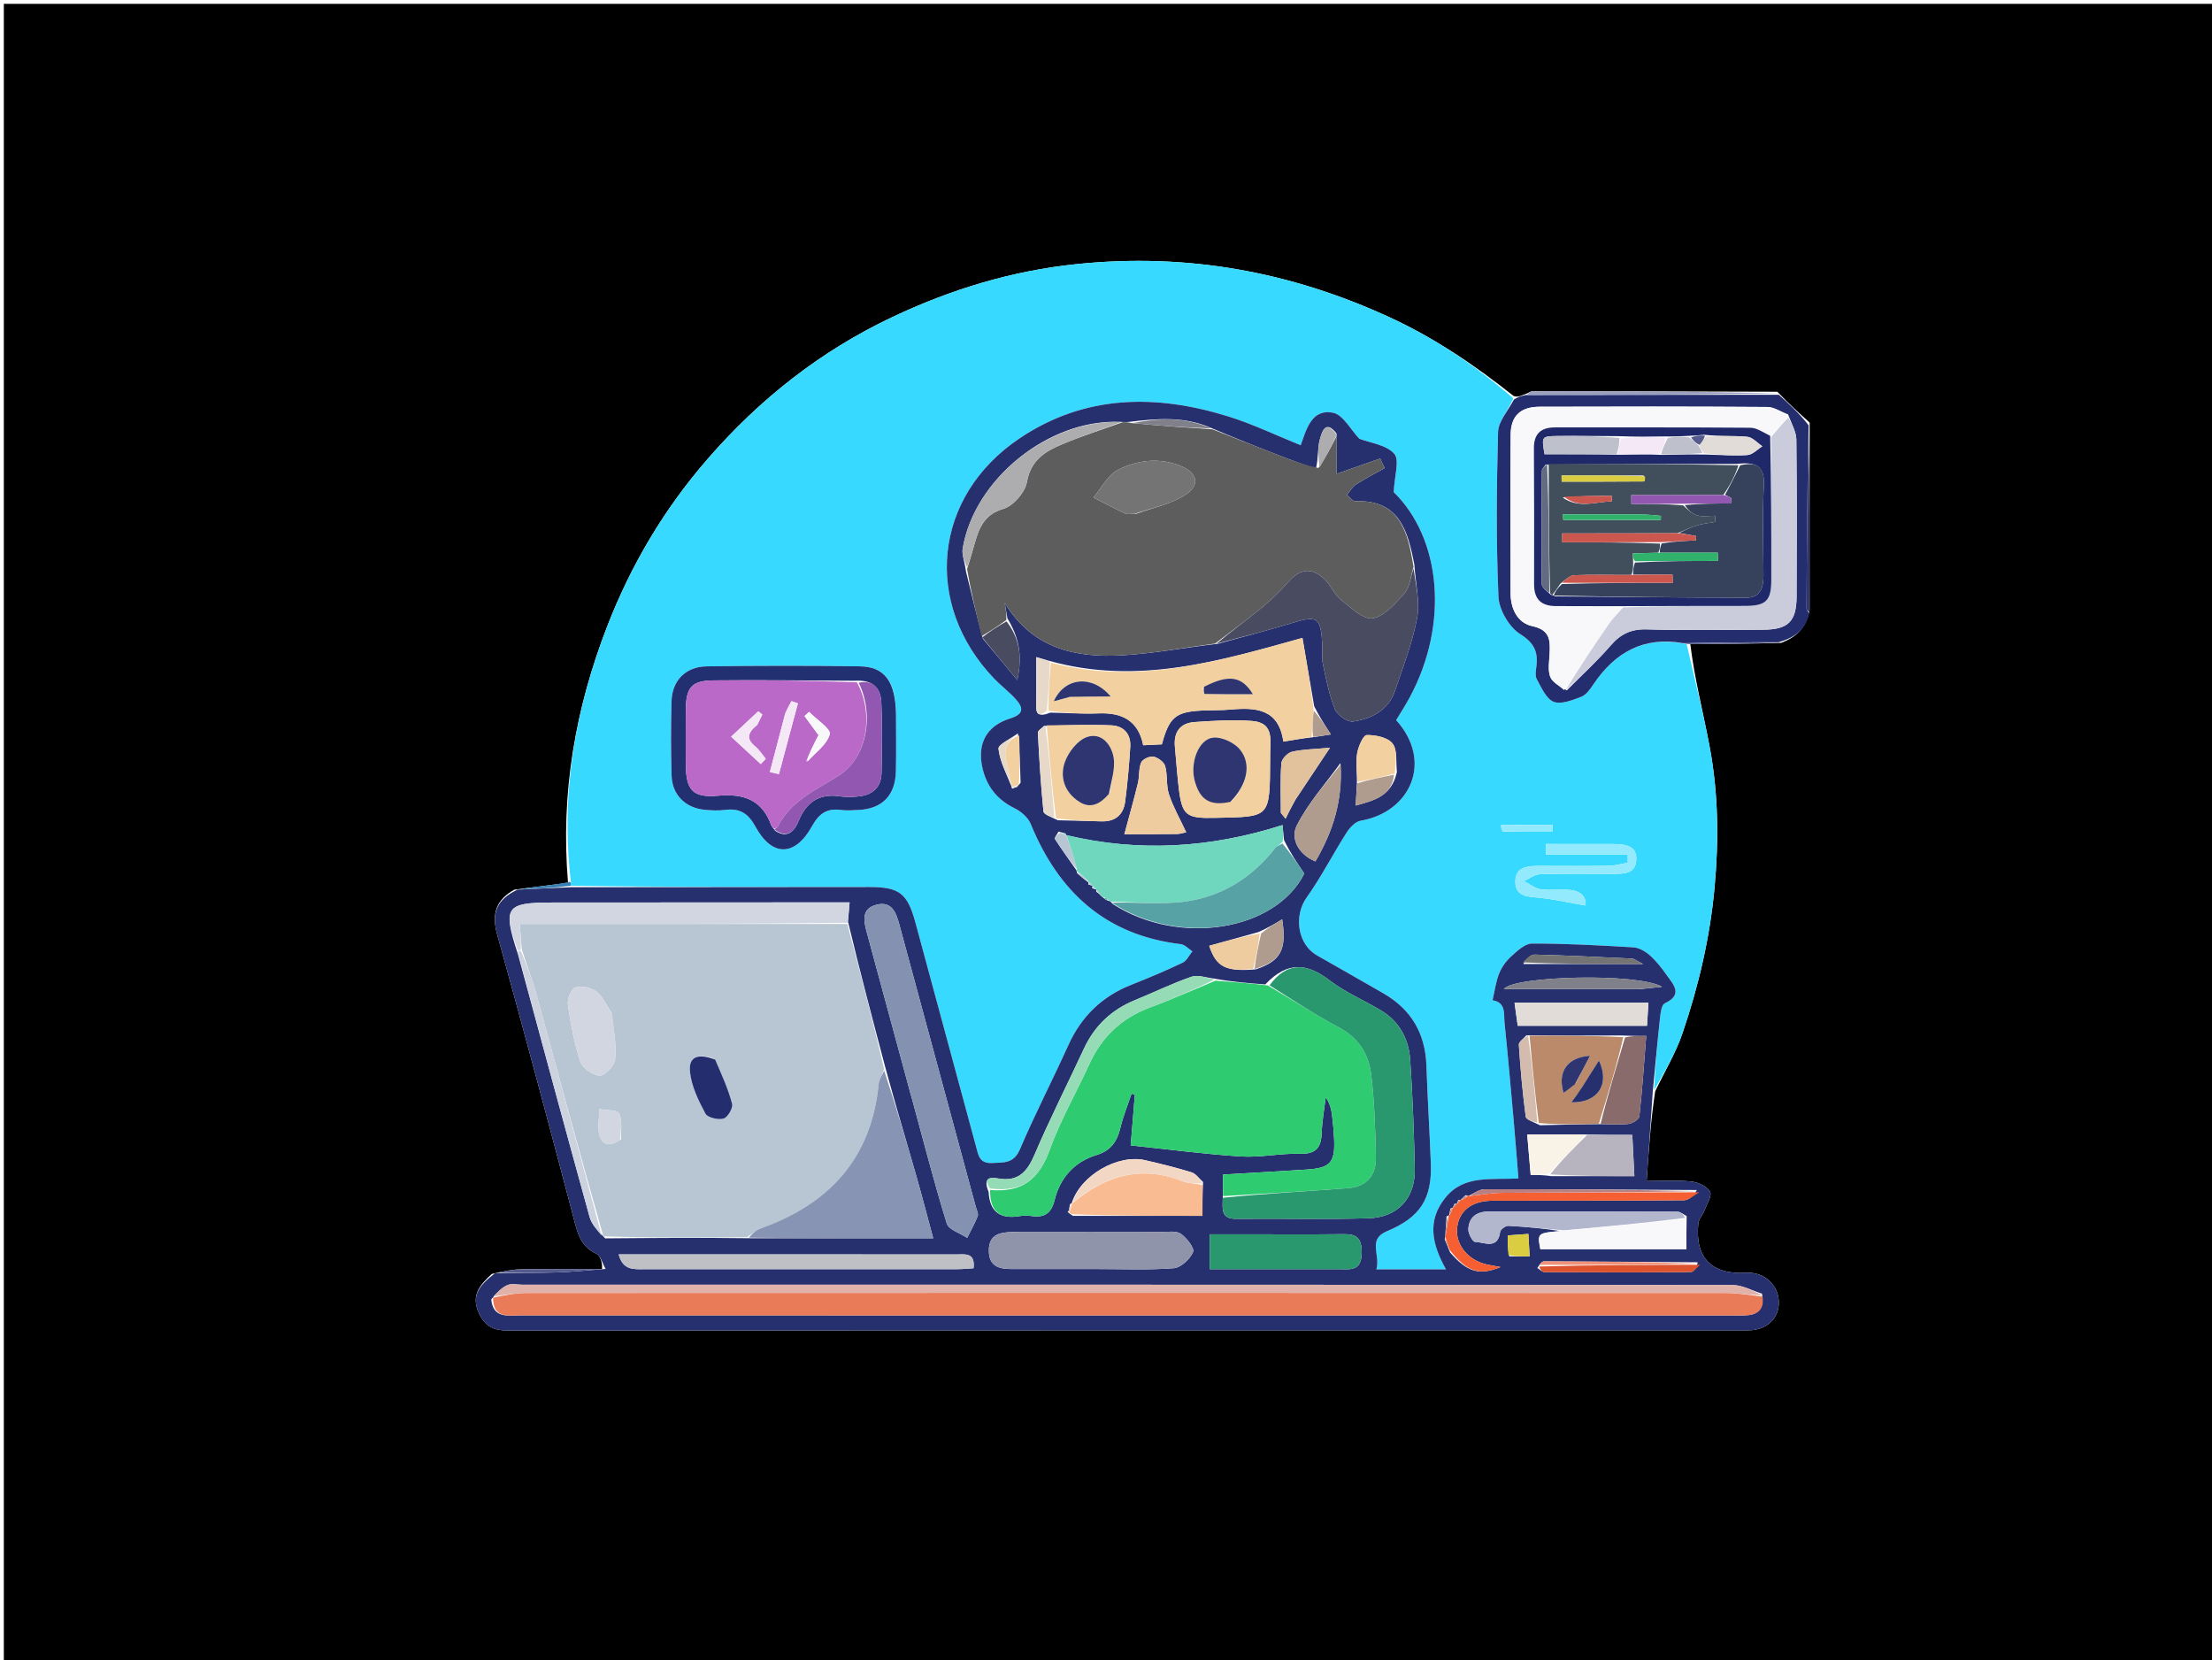 <svg version="1.1" id="Layer_1" xmlns="http://www.w3.org/2000/svg" xmlns:xlink="http://www.w3.org/1999/xlink" x="0px" y="0px"
	 width="100%" viewBox="0 0 577 433" enable-background="new 0 0 577 433" xml:space="preserve">
<path fill="#000000" opacity="1" stroke="none" 
	d="
M425,434 
	C283.333,434 142.167,434 1,434 
	C1,289.667 1,145.333 1,1 
	C193.333,1 385.666,1 578,1 
	C578,145.333 578,289.666 578,434 
	C527.167,434 476.333,434 425,434 
M472.05,110.235 
	C469.37,107.81 466.689,105.386 463.617,102.181 
	C442.357,102.119 421.098,102.048 399.839,102.038 
	C399.18,102.037 398.521,102.666 397.275,103.009 
	C396.56,103.317 395.846,103.624 394.846,103.295 
	C384.829,95.366 374.369,88.251 362.67,82.848 
	C336.631,70.821 309.589,65.936 280.961,68.875 
	C263.959,70.619 248.033,75.476 232.726,82.721 
	C214.02,91.573 198.181,104.072 184.573,119.723 
	C173.229,132.77 164.612,147.346 158.418,163.294 
	C150.121,184.655 146.181,206.797 148.168,230.233 
	C146.412,230.47 144.657,230.719 142.899,230.941 
	C140.225,231.28 137.549,231.6 134.182,232.05 
	C129.431,234.672 128.184,238.306 129.677,243.683 
	C136.491,268.217 143.079,292.815 149.559,317.439 
	C150.595,321.378 151.3,325.035 155.531,326.997 
	C156.707,327.542 157.175,329.611 157.038,331.017 
	C149.987,331.021 142.934,330.948 135.885,331.072 
	C133.555,331.113 131.233,331.659 128.298,332.279 
	C125.24,335.08 122.712,337.855 124.966,342.594 
	C126.574,345.975 128.807,347.038 132.401,347.036 
	C240.293,346.971 348.185,346.985 456.076,346.981 
	C460.851,346.98 464.154,343.83 464.004,339.494 
	C463.85,335.041 460.087,331.704 455.535,331.984 
	C446.475,332.542 442.058,328.05 443.008,319.064 
	C443.128,317.927 444.148,316.911 444.585,315.775 
	C445.226,314.11 446.637,311.874 446.046,310.816 
	C445.267,309.421 442.925,308.35 441.152,308.172 
	C437.293,307.785 433.368,308.053 429.518,308.053 
	C430.088,299.749 430.598,292.323 431.751,284.648 
	C434.169,279.591 437.107,274.71 438.899,269.44 
	C443.073,257.171 446.023,244.659 447.231,231.61 
	C448.377,219.22 448.242,207.036 445.981,194.896 
	C444.303,185.886 442.003,176.993 440.919,168 
	C448.591,167.962 456.262,167.925 464.601,167.684 
	C468.266,166.277 471.117,164.098 472.03,159.045 
	C472.021,143.015 472.012,126.986 472.05,110.235 
z"/>
<path fill="#37DAFE" opacity="1" stroke="none" 
	d="
M148.899,229.811 
	C146.181,206.797 150.121,184.655 158.418,163.294 
	C164.612,147.346 173.229,132.77 184.573,119.723 
	C198.181,104.072 214.02,91.573 232.726,82.721 
	C248.033,75.476 263.959,70.619 280.961,68.875 
	C309.589,65.936 336.631,70.821 362.67,82.848 
	C374.369,88.251 384.829,95.366 394.761,103.882 
	C393.314,107.207 390.85,109.914 390.774,112.686 
	C390.384,126.991 390.249,141.33 390.874,155.619 
	C391.024,159.044 393.636,163.559 396.506,165.366 
	C400.163,167.669 401.212,169.931 400.78,173.706 
	C400.648,174.855 400.373,176.259 400.87,177.155 
	C402.079,179.334 403.311,182.274 405.269,183.048 
	C407.225,183.822 410.179,182.609 412.492,181.733 
	C413.753,181.255 414.773,179.788 415.595,178.561 
	C421.236,170.149 428.753,165.931 439.296,167.866 
	C439.513,167.964 439.981,168.047 439.981,168.047 
	C442.003,176.993 444.303,185.886 445.981,194.896 
	C448.242,207.036 448.377,219.22 447.231,231.61 
	C446.023,244.659 443.073,257.171 438.899,269.44 
	C437.107,274.71 434.169,279.591 431.467,284.362 
	C431.793,277.777 432.36,271.472 433.05,265.181 
	C433.185,263.958 433.468,262.078 434.252,261.709 
	C439.18,259.385 436.45,256.756 434.704,254.264 
	C433.425,252.438 432.011,250.639 430.352,249.173 
	C429.194,248.15 427.552,247.189 426.072,247.099 
	C417.261,246.567 408.434,246.096 399.613,246.103 
	C397.799,246.105 395.8,248.013 394.231,249.425 
	C392.886,250.635 391.709,252.263 391.045,253.939 
	C390.173,256.14 389.877,258.571 389.334,260.903 
	C392.915,261.492 392.222,264.491 392.459,266.769 
	C393.354,275.382 394.104,284.011 394.875,292.637 
	C395.3,297.391 395.658,302.151 396.084,307.358 
	C389.064,307.818 381.967,306.32 377.05,312.365 
	C372.153,318.386 373.52,324.575 377.189,331.097 
	C373.614,331.097 370.791,331.097 367.968,331.097 
	C365.19,331.097 362.413,331.097 359.024,331.097 
	C360.185,327.322 356.591,323.292 361.809,321.13 
	C370.461,317.545 373.585,312.681 373.231,303.386 
	C372.909,294.897 372.374,286.417 372.078,277.927 
	C371.787,269.562 368.123,263.289 360.89,259.114 
	C355.12,255.783 349.325,252.496 343.537,249.197 
	C338.427,246.284 337.448,238.857 340.836,234.099 
	C344.658,228.733 347.673,222.798 351.222,217.228 
	C352.068,215.9 353.518,214.307 354.9,214.072 
	C367.912,211.861 373.938,198.632 364.192,187.842 
	C365.366,185.877 366.634,183.93 367.732,181.891 
	C378.074,162.685 375.864,140.378 363.551,128.359 
	C363.728,124.17 365.135,119.988 363.678,118.345 
	C361.608,116.01 357.431,115.541 354.586,114.442 
	C352.344,112.11 350.333,108.138 347.671,107.638 
	C342.107,106.594 340.778,111.98 339.287,116.132 
	C332.852,113.537 326.845,110.63 320.543,108.664 
	C301.576,102.747 282.98,102.863 265.887,114.381 
	C243.445,129.503 240.631,157.464 259.322,177.01 
	C261.045,178.811 263.074,180.324 264.764,182.152 
	C266.83,184.387 267.412,186.183 263.487,187.402 
	C257.347,189.309 254.854,193.943 256.245,200.203 
	C257.315,205.015 260.027,208.544 264.592,210.785 
	C266.296,211.622 268.155,213.194 268.846,214.881 
	C276.113,232.629 288.387,243.935 307.989,246.263 
	C309.063,246.391 310.022,247.488 311.034,248.134 
	C310.197,249.15 309.565,250.594 308.488,251.106 
	C304.13,253.178 299.676,255.066 295.184,256.832 
	C287.5,259.854 282.086,265.084 278.676,272.618 
	C274.556,281.72 269.957,290.611 266.036,299.794 
	C264.426,303.565 261.813,303.175 258.812,303.349 
	C255.437,303.545 255.191,301.237 254.577,298.963 
	C249.329,279.512 244.059,260.067 238.784,240.624 
	C236.724,233.034 234.609,231.361 226.862,231.361 
	C200.871,231.362 174.881,231.398 148.909,231.018 
	C148.919,230.348 148.909,230.079 148.899,229.811 
M233.721,185.812 
	C233.569,177.747 230.797,173.904 224.276,173.805 
	C210.979,173.601 197.676,173.627 184.378,173.808 
	C178.838,173.883 175.317,177.508 175.17,182.94 
	C174.995,189.419 174.984,195.911 175.19,202.388 
	C175.347,207.308 178.796,210.713 183.691,211.2 
	C185.503,211.38 187.373,211.486 189.167,211.249 
	C192.963,210.749 195.189,212.165 197.06,215.612 
	C201.377,223.565 207.397,223.492 211.837,215.458 
	C213.616,212.238 215.683,210.76 219.302,211.26 
	C220.77,211.462 222.292,211.337 223.785,211.275 
	C230.065,211.013 233.535,207.554 233.692,201.208 
	C233.811,196.389 233.719,191.566 233.721,185.812 
M420.162,220.144 
	C414.527,220.144 408.891,220.144 403.255,220.144 
	C403.255,221.07 403.255,221.995 403.256,222.921 
	C410.367,222.921 417.478,222.921 424.589,222.921 
	C424.595,223.628 424.602,224.335 424.609,225.042 
	C422.949,225.315 421.293,225.798 419.63,225.825 
	C413.648,225.922 407.663,225.879 401.68,225.86 
	C398.519,225.85 395.136,226.041 395.285,230.198 
	C395.42,233.963 398.689,233.871 401.621,234.17 
	C405.532,234.568 409.393,235.457 413.575,236.188 
	C413.866,234.12 412.509,232.321 409.27,232.104 
	C406.787,231.937 404.247,232.305 401.807,231.939 
	C400.311,231.714 398.955,230.554 397.536,229.813 
	C398.902,229.19 400.252,228.071 401.635,228.028 
	C407.945,227.832 414.265,227.942 420.581,227.934 
	C423.484,227.931 426.786,227.991 426.835,224.046 
	C426.88,220.474 423.88,220.157 420.162,220.144 
M392.259,216.959 
	C396.523,216.959 400.788,216.959 405.053,216.959 
	C405.049,216.354 405.045,215.749 405.042,215.145 
	C400.55,215.145 396.059,215.14 391.569,215.214 
	C391.526,215.215 391.5,216.262 392.259,216.959 
z"/>
<path fill="#26306E" opacity="1" stroke="none" 
	d="
M148.89,231.42 
	C174.881,231.398 200.871,231.362 226.862,231.361 
	C234.609,231.361 236.724,233.034 238.784,240.624 
	C244.059,260.067 249.329,279.512 254.577,298.963 
	C255.191,301.237 255.437,303.545 258.812,303.349 
	C261.813,303.175 264.426,303.565 266.036,299.794 
	C269.957,290.611 274.556,281.72 278.676,272.618 
	C282.086,265.084 287.5,259.854 295.184,256.832 
	C299.676,255.066 304.13,253.178 308.488,251.106 
	C309.565,250.594 310.197,249.15 311.034,248.134 
	C310.022,247.488 309.063,246.391 307.989,246.263 
	C288.387,243.935 276.113,232.629 268.846,214.881 
	C268.155,213.194 266.296,211.622 264.592,210.785 
	C260.027,208.544 257.315,205.015 256.245,200.203 
	C254.854,193.943 257.347,189.309 263.487,187.402 
	C267.412,186.183 266.83,184.387 264.764,182.152 
	C263.074,180.324 261.045,178.811 259.322,177.01 
	C240.631,157.464 243.445,129.503 265.887,114.381 
	C282.98,102.863 301.576,102.747 320.543,108.664 
	C326.845,110.63 332.852,113.537 339.287,116.132 
	C340.778,111.98 342.107,106.594 347.671,107.638 
	C350.333,108.138 352.344,112.11 354.586,114.442 
	C357.431,115.541 361.608,116.01 363.678,118.345 
	C365.135,119.988 363.728,124.17 363.551,128.359 
	C375.864,140.378 378.074,162.685 367.732,181.891 
	C366.634,183.93 365.366,185.877 364.192,187.842 
	C373.938,198.632 367.912,211.861 354.9,214.072 
	C353.518,214.307 352.068,215.9 351.222,217.228 
	C347.673,222.798 344.658,228.733 340.836,234.099 
	C337.448,238.857 338.427,246.284 343.537,249.197 
	C349.325,252.496 355.12,255.783 360.89,259.114 
	C368.123,263.289 371.787,269.562 372.078,277.927 
	C372.374,286.417 372.909,294.897 373.231,303.386 
	C373.585,312.681 370.461,317.545 361.809,321.13 
	C356.591,323.292 360.185,327.322 359.024,331.097 
	C362.413,331.097 365.19,331.097 367.968,331.097 
	C370.791,331.097 373.614,331.097 377.189,331.097 
	C373.52,324.575 372.153,318.386 377.05,312.365 
	C381.967,306.32 389.064,307.818 396.084,307.358 
	C395.658,302.151 395.3,297.391 394.875,292.637 
	C394.104,284.011 393.354,275.382 392.459,266.769 
	C392.222,264.491 392.915,261.492 389.334,260.903 
	C389.877,258.571 390.173,256.14 391.045,253.939 
	C391.709,252.263 392.886,250.635 394.231,249.425 
	C395.8,248.013 397.799,246.105 399.613,246.103 
	C408.434,246.096 417.261,246.567 426.072,247.099 
	C427.552,247.189 429.194,248.15 430.352,249.173 
	C432.011,250.639 433.425,252.438 434.704,254.264 
	C436.45,256.756 439.18,259.385 434.252,261.709 
	C433.468,262.078 433.185,263.958 433.05,265.181 
	C432.36,271.472 431.793,277.777 431.146,284.487 
	C430.598,292.323 430.088,299.749 429.518,308.053 
	C433.368,308.053 437.293,307.785 441.152,308.172 
	C442.925,308.35 445.267,309.421 446.046,310.816 
	C446.637,311.874 445.226,314.11 444.585,315.775 
	C444.148,316.911 443.128,317.927 443.008,319.064 
	C442.058,328.05 446.475,332.542 455.535,331.984 
	C460.087,331.704 463.85,335.041 464.004,339.494 
	C464.154,343.83 460.851,346.98 456.076,346.981 
	C348.185,346.985 240.293,346.971 132.401,347.036 
	C128.807,347.038 126.574,345.975 124.966,342.594 
	C122.712,337.855 125.24,335.08 129.078,332.133 
	C134.997,331.965 140.141,332.059 145.275,331.889 
	C149.512,331.748 153.738,331.296 157.968,330.981 
	C157.175,329.611 156.707,327.542 155.531,326.997 
	C151.3,325.035 150.595,321.378 149.559,317.439 
	C143.079,292.815 136.491,268.217 129.677,243.683 
	C128.184,238.306 129.431,234.672 134.996,232.04 
	C140.17,231.826 144.53,231.623 148.89,231.42 
M285.953,232.595 
	C286.279,232.796 286.605,232.997 287.14,233.614 
	C287.361,233.844 287.626,234.001 288.183,234.481 
	C288.417,234.728 288.702,234.829 289.403,235.023 
	C289.403,235.023 289.809,235.181 290.197,235.751 
	C307.542,246.959 332.782,242.784 340.227,227.848 
	C338.346,225.083 336.602,222.517 334.931,219.095 
	C334.822,217.993 334.713,216.891 334.546,215.205 
	C315.741,221.215 297.041,222.342 278.076,217.847 
	C278.076,217.847 278.109,217.931 277.968,217.38 
	C277.609,217.283 277.25,217.185 276.124,216.912 
	C275.782,217.565 274.973,218.516 275.17,218.823 
	C276.98,221.651 278.965,224.368 280.835,227.067 
	C280.835,227.067 280.789,227.132 280.969,227.756 
	C281.915,228.59 282.861,229.424 283.969,230.194 
	C283.969,230.194 283.908,230.031 283.867,230.677 
	C284.236,230.815 284.604,230.952 284.981,231.021 
	C284.981,231.021 284.912,231.025 284.883,231.657 
	C285.248,231.81 285.614,231.963 286.006,232.034 
	C286.006,232.034 285.924,232.009 285.953,232.595 
M380,314 
	C380,314 379.946,313.947 379.38,313.984 
	C379.238,314.311 379.096,314.639 379,315 
	C379,315 378.955,314.967 378.366,315.215 
	C378.22,315.799 378.074,316.384 377.996,317.002 
	C377.996,317.002 377.932,316.965 377.332,317.278 
	C377.206,319.03 377.08,320.781 376.999,322.499 
	C376.999,322.499 376.95,322.529 376.861,323.306 
	C377.238,324.216 377.616,325.126 378.257,326.668 
	C382.654,331.756 385.865,332.791 391.4,330.487 
	C390.021,330.23 389.131,330.065 388.242,329.898 
	C383.115,328.932 379.593,324.767 380.09,320.256 
	C380.579,315.819 383.877,313.197 389.347,313.181 
	C405.975,313.131 422.603,313.211 439.229,313.065 
	C440.587,313.053 441.934,311.709 442.622,310.394 
	C424.184,310.3 405.746,310.164 387.308,310.189 
	C385.86,310.191 384.413,311.318 382.979,311.984 
	C382.979,311.984 382.957,311.916 382.328,311.725 
	C381.873,312.133 381.418,312.542 381,313 
	C381,313 380.962,312.951 380.395,312.991 
	C380.246,313.309 380.096,313.628 380,314 
M278.482,315.952 
	C278.656,316.22 278.83,316.488 279.873,317.13 
	C291.065,317.13 302.258,317.13 313.66,317.13 
	C313.66,314.29 313.66,311.675 313.822,308.302 
	C312.83,307.438 311.973,306.145 310.823,305.787 
	C306.864,304.553 302.818,303.579 298.777,302.629 
	C291.594,300.939 281.766,306.602 279.544,313.855 
	C279.544,313.855 279.71,313.757 279.101,314.07 
	C278.981,314.718 278.862,315.366 278.908,315.94 
	C278.908,315.94 278.827,315.778 278.482,315.952 
M264.022,205.708 
	C264.698,205.508 265.373,205.308 266.22,204.178 
	C266.099,200.064 265.978,195.95 265.521,191.284 
	C263.732,192.635 260.33,194.167 260.458,195.302 
	C260.839,198.699 262.602,201.941 263.85,205.153 
	C263.85,205.153 263.761,205.182 264.022,205.708 
M401.017,330.732 
	C401.65,331.106 402.281,331.802 402.915,331.806 
	C415.62,331.876 428.326,331.902 441.03,331.786 
	C441.854,331.779 442.668,330.547 442.834,329.239 
	C429.491,329.145 416.147,329.039 402.803,328.996 
	C402.268,328.994 401.73,329.58 401.017,330.732 
M327.611,252.833 
	C334.08,250.645 335.699,247.747 334.456,239.787 
	C332.529,240.95 330.765,242.014 328.24,243.123 
	C323.967,244.313 319.694,245.503 315.424,246.692 
	C317.24,252.185 319.75,253.52 327.611,252.833 
M364.386,201.347 
	C364.087,198.821 364.588,195.682 363.257,193.948 
	C362.021,192.337 358.822,191.684 356.507,191.725 
	C355.609,191.741 354.299,194.742 354.01,196.519 
	C353.619,198.929 354.029,201.468 353.94,204.694 
	C353.847,206.296 353.755,207.899 353.627,210.112 
	C358.626,208.747 363.005,207.628 364.386,201.347 
M404.744,306.779 
	C411.782,306.779 418.82,306.779 426.324,306.779 
	C426.126,302.851 425.957,299.502 425.781,296.018 
	C421.548,296.018 417.769,296.018 413.061,295.904 
	C408.308,295.904 403.556,295.904 398.371,295.904 
	C398.692,299.64 398.969,302.864 399.279,306.464 
	C400.994,306.464 402.414,306.464 404.744,306.779 
M407.17,321.126 
	C401.005,321.603 401.005,321.603 401.798,325.834 
	C414.521,325.834 427.236,325.834 439.89,325.834 
	C439.89,323.012 439.89,320.533 439.968,317.194 
	C439.174,316.797 438.382,316.057 437.586,316.054 
	C421.169,315.986 404.752,316.002 388.335,316.001 
	C385.215,316.001 383.145,317.464 383.015,320.626 
	C382.969,321.76 384.14,323.918 384.79,323.931 
	C387.165,323.98 390.675,326.047 391.315,321.303 
	C391.401,320.668 392.746,319.694 393.461,319.733 
	C398.308,319.995 403.143,320.488 407.17,321.126 
M275.95,213.95 
	C279.751,214.045 283.552,214.135 287.353,214.236 
	C290.92,214.33 293.048,212.511 293.492,209.092 
	C294.108,204.343 294.539,199.562 294.828,194.782 
	C295.031,191.424 293.095,189.319 289.845,189.189 
	C284.256,188.965 278.65,189.165 272.315,189.335 
	C271.763,189.928 270.706,190.547 270.735,191.111 
	C271.084,197.958 271.5,204.805 272.183,211.624 
	C272.262,212.418 274.048,213.041 275.95,213.95 
M398.16,270.052 
	C397.469,270.871 396.139,271.733 396.19,272.504 
	C396.6,278.776 397.167,285.045 397.985,291.275 
	C398.088,292.056 399.93,292.609 401.729,293.507 
	C406.84,293.373 411.951,293.239 417.97,293.208 
	C420.274,293.218 422.605,293.434 424.871,293.143 
	C425.895,293.012 427.54,291.957 427.626,291.18 
	C428.374,284.379 428.833,277.546 429.418,270.21 
	C427.083,270.21 425.491,270.21 422.982,270.083 
	C414.984,270.112 406.985,270.141 398.16,270.052 
M135.073,248.777 
	C141.294,271.684 147.476,294.602 153.81,317.478 
	C154.331,319.36 155.891,320.955 157.861,323.007 
	C170.201,322.905 182.542,322.803 195.803,322.975 
	C211.41,322.975 227.017,322.975 243.424,322.975 
	C241.847,317.138 240.495,311.873 238.996,306.649 
	C236.349,297.424 233.612,288.225 230.886,278.228 
	C227.598,265.82 224.31,253.411 221.199,240.393 
	C221.329,238.839 221.459,237.285 221.619,235.368 
	C220.706,235.368 219.91,235.367 219.114,235.368 
	C194.048,235.381 168.982,235.395 143.915,235.408 
	C131.947,235.415 131.072,236.662 135.073,248.777 
M273.651,172.36 
	C272.635,172.069 271.619,171.779 270.292,171.399 
	C270.292,175.885 270.351,179.874 270.268,183.86 
	C270.222,186.07 270.73,187.167 273.998,185.878 
	C278.158,185.958 282.326,186.239 286.475,186.07 
	C292.548,185.822 296.895,187.816 298.205,194.385 
	C300.047,194.296 301.616,194.221 303.073,194.15 
	C304.978,187.071 306.674,185.668 313.515,185.332 
	C316.008,185.21 318.517,185.301 320.999,185.077 
	C327.593,184.481 333.571,184.864 334.759,193.441 
	C337.61,192.96 339.877,192.577 342.913,192.244 
	C344.163,192.045 345.413,191.847 347.17,191.568 
	C345.58,189.121 344.245,187.069 342.807,184.228 
	C341.8,178.36 340.792,172.492 339.744,166.389 
	C318.177,172.408 296.738,178.833 273.651,172.36 
M128.135,338.939 
	C128.654,343.974 132.502,343.094 135.714,343.095 
	C241.19,343.118 346.666,343.114 452.142,343.113 
	C453.142,343.113 454.142,343.128 455.141,343.097 
	C458.304,342.998 460.274,341.759 459.617,337.43 
	C457.082,336.65 454.547,335.191 452.011,335.188 
	C346.772,335.074 241.532,335.09 136.292,335.092 
	C134.96,335.092 133.462,334.723 132.337,335.209 
	C130.842,335.854 129.637,337.172 128.135,338.939 
M257.883,310.866 
	C258.136,316.187 261.007,318.068 266.077,317.183 
	C267.046,317.014 268.087,317.039 269.064,317.181 
	C272.371,317.663 274.219,316.536 275.073,313.071 
	C276.522,307.188 280.229,303.025 286.119,301.229 
	C289.76,300.119 291.409,297.696 292.25,294.178 
	C292.974,291.152 294.167,288.238 295.153,285.275 
	C295.443,285.364 295.734,285.452 296.024,285.541 
	C295.704,289.46 295.383,293.38 294.944,298.754 
	C304.782,299.781 314.224,301.048 323.708,301.644 
	C328.812,301.965 333.998,300.784 339.128,300.932 
	C343.386,301.054 344.639,299.22 344.771,295.413 
	C344.878,292.339 345.445,289.281 345.808,286.216 
	C346.957,287.852 347.29,289.422 347.48,291.01 
	C347.717,292.989 347.9,294.979 347.996,296.969 
	C348.299,303.242 347.047,304.661 340.824,305.059 
	C333.722,305.512 326.616,305.911 319.024,306.362 
	C319.024,308.439 319.024,310.212 318.945,312.849 
	C318.91,315.362 318.461,317.954 322.449,317.912 
	C333.939,317.791 345.439,318.094 356.921,317.762 
	C364.671,317.538 369.213,312.489 369.045,304.818 
	C368.837,295.338 368.489,285.853 367.843,276.394 
	C367.476,271.018 365.039,266.451 360.246,263.566 
	C355.827,260.906 350.96,258.869 346.897,255.764 
	C341.025,251.275 335.936,250.555 330.046,256.771 
	C325.717,256.444 321.388,256.117 316.6,255.224 
	C314.652,255.03 312.479,254.184 310.8,254.765 
	C305.791,256.499 300.997,258.845 296.079,260.855 
	C289.949,263.36 285.512,267.548 282.72,273.575 
	C278.463,282.765 273.859,291.803 269.885,301.111 
	C267.942,305.664 265.609,308.305 260.322,307.38 
	C258.719,307.1 256.187,306.89 257.883,310.866 
M251.965,149.022 
	C253.336,154.664 254.708,160.305 256.367,166.552 
	C259.133,169.883 261.899,173.213 265.364,177.387 
	C266.77,170.841 265.755,166.226 262.779,161.284 
	C262.548,159.948 262.318,158.612 262.088,157.276 
	C269.343,169.183 280.568,171.663 292.899,170.92 
	C300.946,170.435 308.931,168.922 317.742,167.903 
	C324.123,166.127 330.543,164.48 336.874,162.542 
	C343.671,160.462 344.505,160.929 344.928,168.112 
	C345.026,169.766 344.712,171.487 345.053,173.077 
	C345.913,177.102 346.693,181.21 348.225,184.992 
	C348.843,186.517 351.503,188.4 352.951,188.188 
	C357.824,187.473 362.182,185.252 363.916,180.102 
	C366.022,173.844 368.458,167.611 369.656,161.163 
	C370.437,156.965 369.265,152.404 368.928,147.22 
	C367.235,138.523 365.054,130.318 353.53,130.725 
	C352.826,130.75 352.082,129.643 351.356,129.062 
	C352.128,128.149 352.742,126.99 353.703,126.37 
	C356.112,124.814 358.679,123.501 361.183,122.091 
	C360.791,121.261 360.399,120.431 360.007,119.601 
	C356.517,120.825 353.028,122.049 348.671,123.576 
	C348.671,120.22 348.671,116.955 348.642,113.089 
	C345.638,109.161 344.737,113.013 344.274,114.655 
	C343.621,116.973 343.938,119.564 343.238,122.277 
	C340.54,121.311 337.821,120.399 335.148,119.367 
	C328.852,116.937 322.577,114.449 315.655,111.511 
	C308.971,108.632 302.055,109.102 294.357,110.064 
	C293.86,110.081 293.362,110.098 291.989,110.034 
	C273.561,109.325 254.147,124.938 251.116,143.069 
	C250.846,144.685 251.646,146.48 251.965,149.022 
M237.439,285.013 
	C237.577,285.492 237.72,285.97 237.851,286.451 
	C240.827,297.359 243.628,308.322 246.963,319.119 
	C247.47,320.761 250.449,321.64 252.285,322.872 
	C253.224,320.986 254.283,319.146 255.033,317.188 
	C255.28,316.545 254.751,315.588 254.534,314.787 
	C247.883,290.227 241.223,265.669 234.579,241.107 
	C233.746,238.026 232.604,234.975 228.658,235.979 
	C224.611,237.009 225.291,240.22 226.128,243.292 
	C229.844,256.931 233.524,270.581 237.439,285.013 
M265.873,321.287 
	C262.207,321.439 257.802,321.021 257.945,326.396 
	C258.078,331.405 262.245,330.998 265.774,331.001 
	C272.595,331.006 279.417,331.005 286.238,331.002 
	C292.893,330.999 299.571,331.295 306.188,330.785 
	C308.049,330.642 310.401,328.422 311.216,326.575 
	C311.65,325.59 309.589,322.949 308.077,321.844 
	C306.936,321.009 304.881,321.306 303.232,321.302 
	C291.087,321.268 278.941,321.285 265.873,321.287 
M331.322,197.595 
	C331.167,193.662 332.841,188.527 326.519,188.045 
	C321.586,187.669 316.575,188 311.62,188.333 
	C307.807,188.59 306.118,190.985 306.474,194.795 
	C306.797,198.259 307.044,201.732 307.438,205.188 
	C308.295,212.696 309.321,213.49 316.842,213.326 
	C331.525,213.005 331.2,213.613 331.322,197.595 
M194.5,327.179 
	C183.583,327.179 172.667,327.179 161.384,327.179 
	C162.495,331.481 165.504,331.045 168.245,331.046 
	C195.376,331.054 222.508,331.054 249.639,331.039 
	C251.081,331.038 252.522,330.882 253.945,330.799 
	C254.446,326.583 251.666,327.202 249.43,327.199 
	C231.453,327.178 213.477,327.183 194.5,327.179 
M343.478,331.047 
	C345.301,331.047 347.125,331.062 348.949,331.044 
	C352.025,331.013 355.199,331.838 355.207,326.616 
	C355.214,321.676 352.534,321.884 349.182,321.923 
	C341.721,322.01 334.259,321.95 326.798,321.95 
	C323.072,321.95 319.346,321.95 315.548,321.95 
	C315.548,325.346 315.548,327.919 315.548,331.047 
	C324.644,331.047 333.565,331.047 343.478,331.047 
M419.457,261.541 
	C411.507,261.541 403.556,261.541 395.068,261.541 
	C395.398,263.945 395.657,265.825 395.894,267.551 
	C407.325,267.551 418.253,267.551 429.627,267.551 
	C429.755,265.438 429.867,263.608 429.993,261.538 
	C426.397,261.538 423.417,261.538 419.457,261.541 
M307.573,217.509 
	C308.587,217.286 309.602,217.063 309.43,217.101 
	C307.85,213.711 306.054,210.567 304.928,207.198 
	C304.157,204.89 304.597,202.192 303.935,199.825 
	C303.637,198.759 302.064,197.588 300.898,197.366 
	C299.908,197.178 298.049,198.015 297.677,198.875 
	C296.983,200.481 297.256,202.473 296.83,204.233 
	C295.791,208.524 294.582,212.773 293.293,217.595 
	C296.908,217.595 301.825,217.595 307.573,217.509 
M349.642,199.047 
	C345.75,204.446 341.183,209.506 338.239,215.38 
	C336.668,218.515 338.443,222.749 343.114,224.688 
	C347.793,216.725 350.277,208.653 349.642,199.047 
M337.941,208.555 
	C340.789,204.27 343.638,199.984 346.927,195.035 
	C342.894,195.409 339.871,195.429 336.993,196.086 
	C335.865,196.344 334.324,197.976 334.242,199.077 
	C333.922,203.37 334.112,207.701 334.112,212.018 
	C334.52,212.528 334.928,213.038 335.337,213.548 
	C336.056,212.079 336.776,210.61 337.941,208.555 
M428.101,257.967 
	C429.543,257.816 430.986,257.665 433.543,257.396 
	C427.301,253.708 394.941,254.516 392.283,257.967 
	C404.072,257.967 415.63,257.967 428.101,257.967 
M397.334,251.441 
	C407.27,251.441 417.205,251.441 428.601,251.441 
	C426.783,250.521 426.276,250.054 425.748,250.028 
	C417.278,249.622 408.807,249.21 400.33,248.99 
	C399.283,248.963 398.208,250.025 397.334,251.441 
M393.684,327.707 
	C395.396,327.707 397.109,327.707 399.007,327.707 
	C398.894,325.704 398.796,323.96 398.677,321.846 
	C396.703,321.987 395.153,322.099 393.289,322.232 
	C393.289,324.096 393.289,325.547 393.684,327.707 
z"/>
<path fill="#242E6F" opacity="1" stroke="none" 
	d="
M439.08,167.768 
	C428.753,165.931 421.236,170.149 415.595,178.561 
	C414.773,179.788 413.753,181.255 412.492,181.733 
	C410.179,182.609 407.225,183.822 405.269,183.048 
	C403.311,182.274 402.079,179.334 400.87,177.155 
	C400.373,176.259 400.648,174.855 400.78,173.706 
	C401.212,169.931 400.163,167.669 396.506,165.366 
	C393.636,163.559 391.024,159.044 390.874,155.619 
	C390.249,141.33 390.384,126.991 390.774,112.686 
	C390.85,109.914 393.314,107.207 394.904,104.201 
	C395.846,103.624 396.56,103.317 398.046,103.026 
	C420.547,103.016 442.278,102.988 464.008,102.961 
	C466.689,105.386 469.37,107.81 471.779,110.934 
	C471.409,127.313 471.305,142.993 471.241,158.672 
	C471.239,159.104 471.679,159.538 471.913,159.971 
	C471.117,164.098 468.266,166.277 463.952,167.525 
	C455.228,167.501 447.154,167.634 439.08,167.768 
M466.405,108.073 
	C464.605,107.406 462.809,106.171 461.005,106.158 
	C441.203,106.019 421.4,106.032 401.597,106.097 
	C396.609,106.113 394.097,108.485 394.057,113.377 
	C393.945,127.188 393.986,141.001 394.043,154.813 
	C394.06,158.834 395.866,162.498 399.714,163.322 
	C404.397,164.325 404.388,167.091 404.216,170.567 
	C404.117,172.558 403.727,174.733 404.365,176.502 
	C404.877,177.921 406.738,178.854 408.702,180.073 
	C412.534,176.195 416.57,172.495 420.129,168.381 
	C422.732,165.373 425.469,164.046 429.538,164.164 
	C439.667,164.458 449.811,164.296 459.948,164.247 
	C466.464,164.215 468.61,162.107 468.64,155.56 
	C468.703,141.933 468.731,128.304 468.576,114.678 
	C468.553,112.704 467.436,110.743 466.405,108.073 
z"/>
<path fill="#9CA0BF" opacity="1" stroke="none" 
	d="
M463.812,102.571 
	C442.278,102.988 420.547,103.016 398.34,103.022 
	C398.521,102.666 399.18,102.037 399.839,102.038 
	C421.098,102.048 442.357,102.119 463.812,102.571 
z"/>
<path fill="#2E3571" opacity="1" stroke="none" 
	d="
M471.972,159.508 
	C471.679,159.538 471.239,159.104 471.241,158.672 
	C471.305,142.993 471.409,127.313 471.755,111.295 
	C472.012,126.986 472.021,143.015 471.972,159.508 
z"/>
<path fill="#555C8D" opacity="1" stroke="none" 
	d="
M157.503,330.999 
	C153.738,331.296 149.512,331.748 145.275,331.889 
	C140.141,332.059 134.997,331.965 129.383,331.98 
	C131.233,331.659 133.555,331.113 135.885,331.072 
	C142.934,330.948 149.987,331.021 157.503,330.999 
z"/>
<path fill="#555C8D" opacity="1" stroke="none" 
	d="
M439.296,167.866 
	C447.154,167.634 455.228,167.501 463.618,167.627 
	C456.262,167.925 448.591,167.962 440.45,168.024 
	C439.981,168.047 439.513,167.964 439.296,167.866 
z"/>
<path fill="#3980B2" opacity="1" stroke="none" 
	d="
M148.909,231.018 
	C144.53,231.623 140.17,231.826 135.342,231.978 
	C137.549,231.6 140.225,231.28 142.899,230.941 
	C144.657,230.719 146.412,230.47 148.533,230.022 
	C148.909,230.079 148.919,230.348 148.909,231.018 
z"/>
<path fill="#222F71" opacity="1" stroke="none" 
	d="
M233.721,186.278 
	C233.719,191.566 233.811,196.389 233.692,201.208 
	C233.535,207.554 230.065,211.013 223.785,211.275 
	C222.292,211.337 220.77,211.462 219.302,211.26 
	C215.683,210.76 213.616,212.238 211.837,215.458 
	C207.397,223.492 201.377,223.565 197.06,215.612 
	C195.189,212.165 192.963,210.749 189.167,211.249 
	C187.373,211.486 185.503,211.38 183.691,211.2 
	C178.796,210.713 175.347,207.308 175.19,202.388 
	C174.984,195.911 174.995,189.419 175.17,182.94 
	C175.317,177.508 178.838,173.883 184.378,173.808 
	C197.676,173.627 210.979,173.601 224.276,173.805 
	C230.797,173.904 233.569,177.747 233.721,186.278 
M222.948,177.563 
	C210.675,177.512 198.4,177.332 186.129,177.468 
	C180.371,177.532 178.944,179.31 178.893,185.167 
	C178.852,189.812 178.87,194.458 178.888,199.103 
	C178.914,205.994 180.532,208.145 187.319,207.545 
	C194.147,206.942 198.85,208.694 201.218,215.359 
	C201.32,215.647 201.64,215.858 202.177,216.671 
	C205.484,218.885 207.289,216.658 208.321,214.128 
	C210.454,208.897 214.033,206.84 219.556,207.762 
	C221.003,208.004 222.543,207.874 224.02,207.719 
	C227.653,207.336 229.869,205.33 229.944,201.606 
	C230.068,195.477 230.173,189.335 229.895,183.216 
	C229.738,179.735 227.976,177.226 222.948,177.563 
z"/>
<path fill="#94EAFD" opacity="1" stroke="none" 
	d="
M420.614,220.146 
	C423.88,220.157 426.88,220.474 426.835,224.046 
	C426.786,227.991 423.484,227.931 420.581,227.934 
	C414.265,227.942 407.945,227.832 401.635,228.028 
	C400.252,228.071 398.902,229.19 397.536,229.813 
	C398.955,230.554 400.311,231.714 401.807,231.939 
	C404.247,232.305 406.787,231.937 409.27,232.104 
	C412.509,232.321 413.866,234.12 413.575,236.188 
	C409.393,235.457 405.532,234.568 401.621,234.17 
	C398.689,233.871 395.42,233.963 395.285,230.198 
	C395.136,226.041 398.519,225.85 401.68,225.86 
	C407.663,225.879 413.648,225.922 419.63,225.825 
	C421.293,225.798 422.949,225.315 424.609,225.042 
	C424.602,224.335 424.595,223.628 424.589,222.921 
	C417.478,222.921 410.367,222.921 403.256,222.921 
	C403.255,221.995 403.255,221.07 403.255,220.144 
	C408.891,220.144 414.527,220.144 420.614,220.146 
z"/>
<path fill="#94EAFD" opacity="1" stroke="none" 
	d="
M391.863,216.89 
	C391.5,216.262 391.526,215.215 391.569,215.214 
	C396.059,215.14 400.55,215.145 405.042,215.145 
	C405.045,215.749 405.049,216.354 405.053,216.959 
	C400.788,216.959 396.523,216.959 391.863,216.89 
z"/>
<path fill="#B8C5D3" opacity="1" stroke="none" 
	d="
M221.022,241.003 
	C224.31,253.411 227.598,265.82 230.618,278.864 
	C229.957,280.578 229.313,281.632 229.205,282.739 
	C227.305,302.128 216.316,314.033 198.459,320.396 
	C197.158,320.859 196.07,321.919 194.883,322.701 
	C182.542,322.803 170.201,322.905 157.391,322.472 
	C151.25,301.01 145.614,280.074 139.876,259.166 
	C138.837,255.381 137.378,251.71 136.101,247.582 
	C135.939,245.378 135.789,243.579 135.574,241.003 
	C164.219,241.003 192.621,241.003 221.022,241.003 
M159.556,264.268 
	C158.26,262.348 157.295,260.01 155.563,258.641 
	C154.211,257.572 151.709,257.054 150.096,257.541 
	C149.045,257.859 147.924,260.523 148.128,261.952 
	C148.851,267.012 149.777,272.111 151.39,276.94 
	C151.953,278.625 154.706,280.51 156.499,280.551 
	C157.856,280.581 160.294,277.934 160.462,276.294 
	C160.843,272.593 160.116,268.778 159.556,264.268 
M186.238,276.134 
	C181.926,274.643 179.56,275.64 179.994,279.66 
	C180.396,283.386 182.202,287.083 184.009,290.463 
	C184.574,291.519 187.332,292.154 188.745,291.759 
	C189.82,291.459 191.255,288.988 190.967,287.895 
	C189.949,284.034 188.258,280.351 186.238,276.134 
M162.001,297.176 
	C161.918,294.888 162.402,292.338 161.514,290.423 
	C161.064,289.451 158.143,289.622 156.339,289.277 
	C156.314,291.575 155.822,293.996 156.386,296.139 
	C157.049,298.656 159.11,299.254 162.001,297.176 
z"/>
<path fill="#5D5D5D" opacity="1" stroke="none" 
	d="
M348.671,113.689 
	C348.671,116.955 348.671,120.22 348.671,123.576 
	C353.028,122.049 356.517,120.825 360.007,119.601 
	C360.399,120.431 360.791,121.261 361.183,122.091 
	C358.679,123.501 356.112,124.814 353.703,126.37 
	C352.742,126.99 352.128,128.149 351.356,129.062 
	C352.082,129.643 352.826,130.75 353.53,130.725 
	C365.054,130.318 367.235,138.523 368.723,147.89 
	C367.871,150.61 367.764,153.141 366.459,154.606 
	C364.056,157.303 361.181,160.739 358.06,161.27 
	C355.603,161.688 352.308,158.422 349.72,156.371 
	C348.09,155.08 347.238,152.856 345.755,151.324 
	C342.415,147.871 339.165,148.219 336.086,151.76 
	C333.936,154.232 331.527,156.525 328.995,158.608 
	C325.085,161.825 320.971,164.795 316.943,167.869 
	C308.931,168.922 300.946,170.435 292.899,170.92 
	C280.568,171.663 269.343,169.183 262.088,157.276 
	C262.318,158.612 262.548,159.948 262.509,161.724 
	C260.186,163.424 258.133,164.685 256.08,165.946 
	C254.708,160.305 253.336,154.664 252.265,148.385 
	C253.14,145.684 253.692,143.614 254.294,141.56 
	C255.468,137.554 256.776,134.183 261.715,132.731 
	C264.319,131.965 267.392,128.419 267.873,125.706 
	C268.896,119.929 272.742,117.676 277.183,115.822 
	C282.311,113.682 287.629,111.997 292.865,110.115 
	C293.362,110.098 293.86,110.081 295.042,110.333 
	C302.582,111.063 309.437,111.524 316.293,111.985 
	C322.577,114.449 328.852,116.937 335.148,119.367 
	C337.821,120.399 340.54,121.311 343.891,122.074 
	C345.92,119.144 347.296,116.417 348.671,113.689 
M296.386,134.009 
	C300.654,132.449 305.345,131.549 309.077,129.154 
	C313.319,126.433 312.385,123.183 307.546,121.359 
	C302.063,119.293 296.544,120.072 291.658,122.537 
	C288.981,123.888 287.337,127.285 285.227,129.759 
	C287.988,131.173 290.73,132.63 293.529,133.965 
	C294.071,134.224 294.84,134.009 296.386,134.009 
z"/>
<path fill="#2ECB71" opacity="1" stroke="none" 
	d="
M317.059,255.79 
	C321.388,256.117 325.717,256.444 330.702,257.033 
	C337.311,260.888 343.123,264.749 349.261,267.993 
	C354.358,270.687 357.011,274.96 357.658,280.18 
	C358.551,287.387 358.749,294.698 358.906,301.971 
	C359.005,306.613 356.358,309.559 351.698,309.913 
	C340.817,310.742 329.917,311.311 319.024,311.985 
	C319.024,310.212 319.024,308.439 319.024,306.362 
	C326.616,305.911 333.722,305.512 340.824,305.059 
	C347.047,304.661 348.299,303.242 347.996,296.969 
	C347.9,294.979 347.717,292.989 347.48,291.01 
	C347.29,289.422 346.957,287.852 345.808,286.216 
	C345.445,289.281 344.878,292.339 344.771,295.413 
	C344.639,299.22 343.386,301.054 339.128,300.932 
	C333.998,300.784 328.812,301.965 323.708,301.644 
	C314.224,301.048 304.782,299.781 294.944,298.754 
	C295.383,293.38 295.704,289.46 296.024,285.541 
	C295.734,285.452 295.443,285.364 295.153,285.275 
	C294.167,288.238 292.974,291.152 292.25,294.178 
	C291.409,297.696 289.76,300.119 286.119,301.229 
	C280.229,303.025 276.522,307.188 275.073,313.071 
	C274.219,316.536 272.371,317.663 269.064,317.181 
	C268.087,317.039 267.046,317.014 266.077,317.183 
	C261.007,318.068 258.136,316.187 258.274,310.383 
	C266.763,311.135 271.102,307.438 273.828,299.859 
	C276.572,292.227 280.71,285.103 284.084,277.687 
	C287.356,270.498 292.533,265.54 299.984,262.779 
	C305.747,260.643 311.372,258.134 317.059,255.79 
z"/>
<path fill="#E97B59" opacity="1" stroke="none" 
	d="
M459.76,338.19 
	C460.274,341.759 458.304,342.998 455.141,343.097 
	C454.142,343.128 453.142,343.113 452.142,343.113 
	C346.666,343.114 241.19,343.118 135.714,343.095 
	C132.502,343.094 128.654,343.974 128.62,338.489 
	C131.907,337.763 134.71,337.244 137.513,337.243 
	C241.797,337.202 346.081,337.2 450.364,337.25 
	C453.496,337.251 456.628,337.863 459.76,338.19 
z"/>
<path fill="#29986F" opacity="1" stroke="none" 
	d="
M318.985,312.417 
	C329.917,311.311 340.817,310.742 351.698,309.913 
	C356.358,309.559 359.005,306.613 358.906,301.971 
	C358.749,294.698 358.551,287.387 357.658,280.18 
	C357.011,274.96 354.358,270.687 349.261,267.993 
	C343.123,264.749 337.311,260.888 331.158,256.998 
	C335.936,250.555 341.025,251.275 346.897,255.764 
	C350.96,258.869 355.827,260.906 360.246,263.566 
	C365.039,266.451 367.476,271.018 367.843,276.394 
	C368.489,285.853 368.837,295.338 369.045,304.818 
	C369.213,312.489 364.671,317.538 356.921,317.762 
	C345.439,318.094 333.939,317.791 322.449,317.912 
	C318.461,317.954 318.91,315.362 318.985,312.417 
z"/>
<path fill="#F3D0A0" opacity="1" stroke="none" 
	d="
M342.144,192.194 
	C339.877,192.577 337.61,192.96 334.759,193.441 
	C333.571,184.864 327.593,184.481 320.999,185.077 
	C318.517,185.301 316.008,185.21 313.515,185.332 
	C306.674,185.668 304.978,187.071 303.073,194.15 
	C301.616,194.221 300.047,194.296 298.205,194.385 
	C296.895,187.816 292.548,185.822 286.475,186.07 
	C282.326,186.239 278.158,185.958 273.529,185.409 
	C273.415,180.906 273.77,176.874 274.125,172.842 
	C296.738,178.833 318.177,172.408 339.744,166.389 
	C340.792,172.492 341.8,178.36 342.644,184.95 
	C342.369,187.846 342.256,190.02 342.144,192.194 
M313.743,179.425 
	C313.913,179.976 314.073,181.005 314.254,181.008 
	C318.571,181.098 322.889,181.078 326.822,181.078 
	C324.043,176.476 320.673,175.724 313.743,179.425 
M279.492,181.671 
	C282.87,181.671 286.247,181.671 289.716,181.671 
	C285.017,175.99 277.769,176.534 274.88,182.91 
	C276.285,182.522 277.52,182.18 279.492,181.671 
z"/>
<path fill="#494C61" opacity="1" stroke="none" 
	d="
M317.343,167.886 
	C320.971,164.795 325.085,161.825 328.995,158.608 
	C331.527,156.525 333.936,154.232 336.086,151.76 
	C339.165,148.219 342.415,147.871 345.755,151.324 
	C347.238,152.856 348.09,155.08 349.72,156.371 
	C352.308,158.422 355.603,161.688 358.06,161.27 
	C361.181,160.739 364.056,157.303 366.459,154.606 
	C367.764,153.141 367.871,150.61 368.743,148.283 
	C369.265,152.404 370.437,156.965 369.656,161.163 
	C368.458,167.611 366.022,173.844 363.916,180.102 
	C362.182,185.252 357.824,187.473 352.951,188.188 
	C351.503,188.4 348.843,186.517 348.225,184.992 
	C346.693,181.21 345.913,177.102 345.053,173.077 
	C344.712,171.487 345.026,169.766 344.928,168.112 
	C344.505,160.929 343.671,160.462 336.874,162.542 
	C330.543,164.48 324.123,166.127 317.343,167.886 
z"/>
<path fill="#8894B3" opacity="1" stroke="none" 
	d="
M195.343,322.838 
	C196.07,321.919 197.158,320.859 198.459,320.396 
	C216.316,314.033 227.305,302.128 229.205,282.739 
	C229.313,281.632 229.957,280.578 230.632,279.257 
	C233.612,288.225 236.349,297.424 238.996,306.649 
	C240.495,311.873 241.847,317.138 243.424,322.975 
	C227.017,322.975 211.41,322.975 195.343,322.838 
z"/>
<path fill="#8591B0" opacity="1" stroke="none" 
	d="
M237.328,284.62 
	C233.524,270.581 229.844,256.931 226.128,243.292 
	C225.291,240.22 224.611,237.009 228.658,235.979 
	C232.604,234.975 233.746,238.026 234.579,241.107 
	C241.223,265.669 247.883,290.227 254.534,314.787 
	C254.751,315.588 255.28,316.545 255.033,317.188 
	C254.283,319.146 253.224,320.986 252.285,322.872 
	C250.449,321.64 247.47,320.761 246.963,319.119 
	C243.628,308.322 240.827,297.359 237.851,286.451 
	C237.72,285.97 237.577,285.492 237.328,284.62 
z"/>
<path fill="#6FD7BE" opacity="1" stroke="none" 
	d="
M289.809,235.181 
	C289.809,235.181 289.403,235.023 289.085,234.72 
	C288.532,234.2 288.255,234.088 287.935,234.083 
	C287.626,234.001 287.361,233.844 286.898,233.184 
	C286.411,232.505 286.168,232.257 285.924,232.009 
	C285.924,232.009 286.006,232.034 285.848,231.864 
	C285.43,231.471 285.171,231.248 284.912,231.025 
	C284.912,231.025 284.981,231.021 284.843,230.838 
	C284.44,230.447 284.174,230.239 283.908,230.031 
	C283.908,230.031 283.969,230.194 283.889,229.865 
	C282.802,228.735 281.795,227.934 280.789,227.132 
	C280.789,227.132 280.835,227.067 280.913,226.709 
	C280.041,223.496 279.092,220.641 278.142,217.786 
	C297.041,222.342 315.741,221.215 334.546,215.205 
	C334.713,216.891 334.822,217.993 334.566,219.585 
	C333.668,220.448 333.005,220.72 332.622,221.21 
	C326.438,229.13 318.339,234.081 308.452,235.242 
	C302.324,235.962 296.029,235.25 289.809,235.181 
z"/>
<path fill="#E0B2AA" opacity="1" stroke="none" 
	d="
M459.689,337.81 
	C456.628,337.863 453.496,337.251 450.364,337.25 
	C346.081,337.2 241.797,337.202 137.513,337.243 
	C134.71,337.244 131.907,337.763 128.706,338.12 
	C129.637,337.172 130.842,335.854 132.337,335.209 
	C133.462,334.723 134.96,335.092 136.292,335.092 
	C241.532,335.09 346.772,335.074 452.011,335.188 
	C454.547,335.191 457.082,336.65 459.689,337.81 
z"/>
<path fill="#D1D6E1" opacity="1" stroke="none" 
	d="
M221.111,240.698 
	C192.621,241.003 164.219,241.003 135.574,241.003 
	C135.789,243.579 135.939,245.378 135.844,247.585 
	C135.429,247.995 135.259,247.996 135.089,247.997 
	C131.072,236.662 131.947,235.415 143.915,235.408 
	C168.982,235.395 194.048,235.381 219.114,235.368 
	C219.91,235.367 220.706,235.368 221.619,235.368 
	C221.459,237.285 221.329,238.839 221.111,240.698 
z"/>
<path fill="#9094AB" opacity="1" stroke="none" 
	d="
M266.335,321.286 
	C278.941,321.285 291.087,321.268 303.232,321.302 
	C304.881,321.306 306.936,321.009 308.077,321.844 
	C309.589,322.949 311.65,325.59 311.216,326.575 
	C310.401,328.422 308.049,330.642 306.188,330.785 
	C299.571,331.295 292.893,330.999 286.238,331.002 
	C279.417,331.005 272.595,331.006 265.774,331.001 
	C262.245,330.998 258.078,331.405 257.945,326.396 
	C257.802,321.021 262.207,321.439 266.335,321.286 
z"/>
<path fill="#BA8A6B" opacity="1" stroke="none" 
	d="
M417.063,293.105 
	C411.951,293.239 406.84,293.373 401.384,292.914 
	C400.355,284.937 399.671,277.553 398.987,270.169 
	C406.985,270.141 414.984,270.112 423.435,270.527 
	C421.612,278.349 419.337,285.727 417.063,293.105 
M412.552,283.91 
	C411.708,285.055 410.864,286.201 409.889,287.523 
	C416.54,287.716 420.104,283.067 417.09,276.606 
	C415.415,279.225 414.137,281.222 412.552,283.91 
M411.041,282.524 
	C412.294,280.118 413.547,277.711 414.759,275.382 
	C408.983,275.723 406.148,279.404 407.844,285.082 
	C408.823,284.38 409.707,283.747 411.041,282.524 
z"/>
<path fill="#56A2A4" opacity="1" stroke="none" 
	d="
M290.003,235.466 
	C296.029,235.25 302.324,235.962 308.452,235.242 
	C318.339,234.081 326.438,229.13 332.622,221.21 
	C333.005,220.72 333.668,220.448 334.529,220.013 
	C336.602,222.517 338.346,225.083 340.227,227.848 
	C332.782,242.784 307.542,246.959 290.003,235.466 
z"/>
<path fill="#F3D0A0" opacity="1" stroke="none" 
	d="
M331.315,198.074 
	C331.2,213.613 331.525,213.005 316.842,213.326 
	C309.321,213.49 308.295,212.696 307.438,205.188 
	C307.044,201.732 306.797,198.259 306.474,194.795 
	C306.118,190.985 307.807,188.59 311.62,188.333 
	C316.575,188 321.586,187.669 326.519,188.045 
	C332.841,188.527 331.167,193.662 331.315,198.074 
M321.275,208.966 
	C325.306,204.726 326.549,199.386 323.483,195.549 
	C322.027,193.727 318.808,192.207 316.537,192.391 
	C312.724,192.701 310.399,198.798 311.602,203.495 
	C312.909,208.596 315.583,210.333 321.275,208.966 
z"/>
<path fill="#BFC0C6" opacity="1" stroke="none" 
	d="
M195,327.179 
	C213.477,327.183 231.453,327.178 249.43,327.199 
	C251.666,327.202 254.446,326.583 253.945,330.799 
	C252.522,330.882 251.081,331.038 249.639,331.039 
	C222.508,331.054 195.376,331.054 168.245,331.046 
	C165.504,331.045 162.495,331.481 161.384,327.179 
	C172.667,327.179 183.583,327.179 195,327.179 
z"/>
<path fill="#29986F" opacity="1" stroke="none" 
	d="
M342.982,331.047 
	C333.565,331.047 324.644,331.047 315.548,331.047 
	C315.548,327.919 315.548,325.346 315.548,321.95 
	C319.346,321.95 323.072,321.95 326.798,321.95 
	C334.259,321.95 341.721,322.01 349.182,321.923 
	C352.534,321.884 355.214,321.676 355.207,326.616 
	C355.199,331.838 352.025,331.013 348.949,331.044 
	C347.125,331.062 345.301,331.047 342.982,331.047 
z"/>
<path fill="#F3D0A0" opacity="1" stroke="none" 
	d="
M273.051,189.187 
	C278.65,189.165 284.256,188.965 289.845,189.189 
	C293.095,189.319 295.031,191.424 294.828,194.782 
	C294.539,199.562 294.108,204.343 293.492,209.092 
	C293.048,212.511 290.92,214.33 287.353,214.236 
	C283.552,214.135 279.751,214.045 275.48,213.44 
	C274.357,205.016 273.704,197.102 273.051,189.187 
M289.483,206.771 
	C289.879,203.725 290.952,200.574 290.496,197.661 
	C289.961,194.238 287.331,190.952 283.56,192.234 
	C281.127,193.061 278.722,196.122 277.791,198.715 
	C276.357,202.711 277.7,206.693 281.544,209.146 
	C284.459,211.007 286.934,209.757 289.483,206.771 
z"/>
<path fill="#F8BB92" opacity="1" stroke="none" 
	d="
M313.66,309.061 
	C313.66,311.675 313.66,314.29 313.66,317.13 
	C302.258,317.13 291.065,317.13 279.39,316.699 
	C278.906,316.268 278.827,315.778 278.827,315.778 
	C278.827,315.778 278.908,315.94 279.09,315.774 
	C279.417,314.99 279.564,314.374 279.71,313.757 
	C279.71,313.757 279.544,313.855 279.867,313.74 
	C288.526,306.55 297.711,303.904 308.31,308.036 
	C309.974,308.685 311.871,308.734 313.66,309.061 
z"/>
<path fill="#94DBB6" opacity="1" stroke="none" 
	d="
M316.829,255.507 
	C311.372,258.134 305.747,260.643 299.984,262.779 
	C292.533,265.54 287.356,270.498 284.084,277.687 
	C280.71,285.103 276.572,292.227 273.828,299.859 
	C271.102,307.438 266.763,311.135 258.208,309.988 
	C256.187,306.89 258.719,307.1 260.322,307.38 
	C265.609,308.305 267.942,305.664 269.885,301.111 
	C273.859,291.803 278.463,282.765 282.72,273.575 
	C285.512,267.548 289.949,263.36 296.079,260.855 
	C300.997,258.845 305.791,256.499 310.8,254.765 
	C312.479,254.184 314.652,255.03 316.829,255.507 
z"/>
<path fill="#B3B7CD" opacity="1" stroke="none" 
	d="
M407.982,320.906 
	C403.143,320.488 398.308,319.995 393.461,319.733 
	C392.746,319.694 391.401,320.668 391.315,321.303 
	C390.675,326.047 387.165,323.98 384.79,323.931 
	C384.14,323.918 382.969,321.76 383.015,320.626 
	C383.145,317.464 385.215,316.001 388.335,316.001 
	C404.752,316.002 421.169,315.986 437.586,316.054 
	C438.382,316.057 439.174,316.797 439.52,317.656 
	C428.708,319.048 418.345,319.977 407.982,320.906 
z"/>
<path fill="#E2DCD8" opacity="1" stroke="none" 
	d="
M419.947,261.54 
	C423.417,261.538 426.397,261.538 429.993,261.538 
	C429.867,263.608 429.755,265.438 429.627,267.551 
	C418.253,267.551 407.325,267.551 395.894,267.551 
	C395.657,265.825 395.398,263.945 395.068,261.541 
	C403.556,261.541 411.507,261.541 419.947,261.54 
z"/>
<path fill="#F8F8FA" opacity="1" stroke="none" 
	d="
M407.576,321.016 
	C418.345,319.977 428.708,319.048 439.481,318.087 
	C439.89,320.533 439.89,323.012 439.89,325.834 
	C427.236,325.834 414.521,325.834 401.798,325.834 
	C401.005,321.603 401.005,321.603 407.576,321.016 
z"/>
<path fill="#ADADB0" opacity="1" stroke="none" 
	d="
M292.427,110.074 
	C287.629,111.997 282.311,113.682 277.183,115.822 
	C272.742,117.676 268.896,119.929 267.873,125.706 
	C267.392,128.419 264.319,131.965 261.715,132.731 
	C256.776,134.183 255.468,137.554 254.294,141.56 
	C253.692,143.614 253.14,145.684 252.257,147.97 
	C251.646,146.48 250.846,144.685 251.116,143.069 
	C254.147,124.938 273.561,109.325 292.427,110.074 
z"/>
<path fill="#EECC9F" opacity="1" stroke="none" 
	d="
M307.157,217.552 
	C301.825,217.595 296.908,217.595 293.293,217.595 
	C294.582,212.773 295.791,208.524 296.83,204.233 
	C297.256,202.473 296.983,200.481 297.677,198.875 
	C298.049,198.015 299.908,197.178 300.898,197.366 
	C302.064,197.588 303.637,198.759 303.935,199.825 
	C304.597,202.192 304.157,204.89 304.928,207.198 
	C306.054,210.567 307.85,213.711 309.43,217.101 
	C309.602,217.063 308.587,217.286 307.157,217.552 
z"/>
<path fill="#F55F31" opacity="1" stroke="none" 
	d="
M376.95,322.529 
	C376.95,322.529 376.999,322.499 377.115,322.125 
	C377.464,320.155 377.698,318.56 377.932,316.965 
	C377.932,316.965 377.996,317.002 378.223,316.826 
	C378.618,316.089 378.786,315.528 378.955,314.967 
	C378.955,314.967 379,315 379.233,314.921 
	C379.626,314.543 379.786,314.245 379.946,313.947 
	C379.946,313.947 380,314 380.229,313.913 
	C380.626,313.535 380.794,313.243 380.962,312.951 
	C380.962,312.951 381,313 381.284,312.988 
	C382.031,312.623 382.494,312.27 382.957,311.916 
	C382.957,311.916 382.979,311.984 383.394,311.956 
	C386.428,311.648 389.047,311.143 391.668,311.127 
	C408.874,311.02 426.08,311.019 443.285,310.983 
	C441.934,311.709 440.587,313.053 439.229,313.065 
	C422.603,313.211 405.975,313.131 389.347,313.181 
	C383.877,313.197 380.579,315.819 380.09,320.256 
	C379.593,324.767 383.115,328.932 388.242,329.898 
	C389.131,330.065 390.021,330.23 391.4,330.487 
	C385.865,332.791 382.654,331.756 378.114,325.986 
	C377.63,324.379 377.29,323.454 376.95,322.529 
z"/>
<path fill="#B7B4BF" opacity="1" stroke="none" 
	d="
M413.99,296.018 
	C417.769,296.018 421.548,296.018 425.781,296.018 
	C425.957,299.502 426.126,302.851 426.324,306.779 
	C418.82,306.779 411.782,306.779 404.379,306.312 
	C407.339,302.569 410.665,299.294 413.99,296.018 
z"/>
<path fill="#896B6B" opacity="1" stroke="none" 
	d="
M417.516,293.157 
	C419.337,285.727 421.612,278.349 423.893,270.591 
	C425.491,270.21 427.083,270.21 429.418,270.21 
	C428.833,277.546 428.374,284.379 427.626,291.18 
	C427.54,291.957 425.895,293.012 424.871,293.143 
	C422.605,293.434 420.274,293.218 417.516,293.157 
z"/>
<path fill="#B09B8F" opacity="1" stroke="none" 
	d="
M349.727,199.397 
	C350.277,208.653 347.793,216.725 343.114,224.688 
	C338.443,222.749 336.668,218.515 338.239,215.38 
	C341.183,209.506 345.75,204.446 349.727,199.397 
z"/>
<path fill="#CCD2DE" opacity="1" stroke="none" 
	d="
M135.081,248.387 
	C135.259,247.996 135.429,247.995 135.856,247.99 
	C137.378,251.71 138.837,255.381 139.876,259.166 
	C145.614,280.074 151.25,301.01 156.945,322.31 
	C155.891,320.955 154.331,319.36 153.81,317.478 
	C147.476,294.602 141.294,271.684 135.081,248.387 
z"/>
<path fill="#E2C29C" opacity="1" stroke="none" 
	d="
M337.718,208.848 
	C336.776,210.61 336.056,212.079 335.337,213.548 
	C334.928,213.038 334.52,212.528 334.112,212.018 
	C334.112,207.701 333.922,203.37 334.242,199.077 
	C334.324,197.976 335.865,196.344 336.993,196.086 
	C339.871,195.429 342.894,195.409 346.927,195.035 
	C343.638,199.984 340.789,204.27 337.718,208.848 
z"/>
<path fill="#F3D0A0" opacity="1" stroke="none" 
	d="
M354.095,203.952 
	C354.029,201.468 353.619,198.929 354.01,196.519 
	C354.299,194.742 355.609,191.741 356.507,191.725 
	C358.822,191.684 362.021,192.337 363.257,193.948 
	C364.588,195.682 364.087,198.821 363.825,201.747 
	C360.208,202.749 357.151,203.35 354.095,203.952 
z"/>
<path fill="#F3D7C5" opacity="1" stroke="none" 
	d="
M313.741,308.682 
	C311.871,308.734 309.974,308.685 308.31,308.036 
	C297.711,303.904 288.526,306.55 279.819,313.657 
	C281.766,306.602 291.594,300.939 298.777,302.629 
	C302.818,303.579 306.864,304.553 310.823,305.787 
	C311.973,306.145 312.83,307.438 313.741,308.682 
z"/>
<path fill="#7F808A" opacity="1" stroke="none" 
	d="
M427.644,257.967 
	C415.63,257.967 404.072,257.967 392.283,257.967 
	C394.941,254.516 427.301,253.708 433.543,257.396 
	C430.986,257.665 429.543,257.816 427.644,257.967 
z"/>
<path fill="#F9F2E7" opacity="1" stroke="none" 
	d="
M413.525,295.961 
	C410.665,299.294 407.339,302.569 403.924,306.154 
	C402.414,306.464 400.994,306.464 399.279,306.464 
	C398.969,302.864 398.692,299.64 398.371,295.904 
	C403.556,295.904 408.308,295.904 413.525,295.961 
z"/>
<path fill="#EECC9F" opacity="1" stroke="none" 
	d="
M326.886,252.708 
	C319.75,253.52 317.24,252.185 315.424,246.692 
	C319.694,245.503 323.967,244.313 328.581,243.492 
	C328.244,246.81 327.565,249.759 326.886,252.708 
z"/>
<path fill="#DD532E" opacity="1" stroke="none" 
	d="
M443.486,329.884 
	C442.668,330.547 441.854,331.779 441.03,331.786 
	C428.326,331.902 415.62,331.876 402.915,331.806 
	C402.281,331.802 401.65,331.106 401.559,330.348 
	C415.896,329.938 429.691,329.911 443.486,329.884 
z"/>
<path fill="#747474" opacity="1" stroke="none" 
	d="
M397.24,251.012 
	C398.208,250.025 399.283,248.963 400.33,248.99 
	C408.807,249.21 417.278,249.622 425.748,250.028 
	C426.276,250.054 426.783,250.521 428.601,251.441 
	C417.205,251.441 407.27,251.441 397.24,251.012 
z"/>
<path fill="#D3BBAD" opacity="1" stroke="none" 
	d="
M398.573,270.111 
	C399.671,277.553 400.355,284.937 401.002,292.794 
	C399.93,292.609 398.088,292.056 397.985,291.275 
	C397.167,285.045 396.6,278.776 396.19,272.504 
	C396.139,271.733 397.469,270.871 398.573,270.111 
z"/>
<path fill="#494C61" opacity="1" stroke="none" 
	d="
M256.224,166.249 
	C258.133,164.685 260.186,163.424 262.55,162.059 
	C265.755,166.226 266.77,170.841 265.364,177.387 
	C261.899,173.213 259.133,169.883 256.224,166.249 
z"/>
<path fill="#E6D9C9" opacity="1" stroke="none" 
	d="
M272.683,189.261 
	C273.704,197.102 274.357,205.016 275.026,213.337 
	C274.048,213.041 272.262,212.418 272.183,211.624 
	C271.5,204.805 271.084,197.958 270.735,191.111 
	C270.706,190.547 271.763,189.928 272.683,189.261 
z"/>
<path fill="#B09B8F" opacity="1" stroke="none" 
	d="
M327.249,252.771 
	C327.565,249.759 328.244,246.81 328.962,243.469 
	C330.765,242.014 332.529,240.95 334.456,239.787 
	C335.699,247.747 334.08,250.645 327.249,252.771 
z"/>
<path fill="#B98082" opacity="1" stroke="none" 
	d="
M442.954,310.689 
	C426.08,311.019 408.874,311.02 391.668,311.127 
	C389.047,311.143 386.428,311.648 383.387,311.924 
	C384.413,311.318 385.86,310.191 387.308,310.189 
	C405.746,310.164 424.184,310.3 442.954,310.689 
z"/>
<path fill="#B09B8F" opacity="1" stroke="none" 
	d="
M354.017,204.323 
	C357.151,203.35 360.208,202.749 363.635,202.075 
	C363.005,207.628 358.626,208.747 353.627,210.112 
	C353.755,207.899 353.847,206.296 354.017,204.323 
z"/>
<path fill="#E6D9C9" opacity="1" stroke="none" 
	d="
M273.888,172.601 
	C273.77,176.874 273.415,180.906 273.065,185.389 
	C270.73,187.167 270.222,186.07 270.268,183.86 
	C270.351,179.874 270.292,175.885 270.292,171.399 
	C271.619,171.779 272.635,172.069 273.888,172.601 
z"/>
<path fill="#F0927A" opacity="1" stroke="none" 
	d="
M443.16,329.562 
	C429.691,329.911 415.896,329.938 401.647,329.928 
	C401.73,329.58 402.268,328.994 402.803,328.996 
	C416.147,329.039 429.491,329.145 443.16,329.562 
z"/>
<path fill="#F3D0A0" opacity="1" stroke="none" 
	d="
M265.857,191.836 
	C265.978,195.95 266.099,200.064 265.752,204.624 
	C264.777,205.107 264.269,205.145 263.761,205.182 
	C263.761,205.182 263.85,205.153 263.878,204.792 
	C263.478,202.719 263.069,201.003 262.615,199.298 
	C261.723,195.946 262.223,193.214 265.857,191.836 
z"/>
<path fill="#DACD41" opacity="1" stroke="none" 
	d="
M393.486,327.353 
	C393.289,325.547 393.289,324.096 393.289,322.232 
	C395.153,322.099 396.703,321.987 398.677,321.846 
	C398.796,323.96 398.894,325.704 399.007,327.707 
	C397.109,327.707 395.396,327.707 393.486,327.353 
z"/>
<path fill="#E6D9C9" opacity="1" stroke="none" 
	d="
M265.689,191.56 
	C262.223,193.214 261.723,195.946 262.615,199.298 
	C263.069,201.003 263.478,202.719 263.866,204.837 
	C262.602,201.941 260.839,198.699 260.458,195.302 
	C260.33,194.167 263.732,192.635 265.689,191.56 
z"/>
<path fill="#ADADB0" opacity="1" stroke="none" 
	d="
M348.657,113.389 
	C347.296,116.417 345.92,119.144 344.192,121.955 
	C343.938,119.564 343.621,116.973 344.274,114.655 
	C344.737,113.013 345.638,109.161 348.657,113.389 
z"/>
<path fill="#7F808A" opacity="1" stroke="none" 
	d="
M315.974,111.748 
	C309.437,111.524 302.582,111.063 295.415,110.344 
	C302.055,109.102 308.971,108.632 315.974,111.748 
z"/>
<path fill="#B8C5D3" opacity="1" stroke="none" 
	d="
M278.109,217.816 
	C279.092,220.641 280.041,223.496 280.945,226.734 
	C278.965,224.368 276.98,221.651 275.17,218.823 
	C274.973,218.516 275.782,217.565 276.666,217.203 
	C277.508,217.639 277.809,217.785 278.109,217.931 
	C278.109,217.931 278.076,217.847 278.109,217.816 
z"/>
<path fill="#B09B8F" opacity="1" stroke="none" 
	d="
M342.528,192.219 
	C342.256,190.02 342.369,187.846 342.696,185.344 
	C344.245,187.069 345.58,189.121 347.17,191.568 
	C345.413,191.847 344.163,192.045 342.528,192.219 
z"/>
<path fill="#B8C5D3" opacity="1" stroke="none" 
	d="
M280.879,227.444 
	C281.795,227.934 282.802,228.735 283.808,229.898 
	C282.861,229.424 281.915,228.59 280.879,227.444 
z"/>
<path fill="#B98082" opacity="1" stroke="none" 
	d="
M377.632,317.121 
	C377.698,318.56 377.464,320.155 377.092,322.142 
	C377.08,320.781 377.206,319.03 377.632,317.121 
z"/>
<path fill="#B98082" opacity="1" stroke="none" 
	d="
M376.905,322.918 
	C377.29,323.454 377.63,324.379 377.982,325.67 
	C377.616,325.126 377.238,324.216 376.905,322.918 
z"/>
<path fill="#E6D9C9" opacity="1" stroke="none" 
	d="
M263.892,205.445 
	C264.269,205.145 264.777,205.107 265.667,205.089 
	C265.373,205.308 264.698,205.508 263.892,205.445 
z"/>
<path fill="#F3D7C5" opacity="1" stroke="none" 
	d="
M279.405,313.914 
	C279.564,314.374 279.417,314.99 279.007,315.811 
	C278.862,315.366 278.981,314.718 279.405,313.914 
z"/>
<path fill="#B98082" opacity="1" stroke="none" 
	d="
M382.643,311.82 
	C382.494,312.27 382.031,312.623 381.266,312.963 
	C381.418,312.542 381.873,312.133 382.643,311.82 
z"/>
<path fill="#B98082" opacity="1" stroke="none" 
	d="
M378.66,315.091 
	C378.786,315.528 378.618,316.089 378.189,316.809 
	C378.074,316.384 378.22,315.799 378.66,315.091 
z"/>
<path fill="#56A2A4" opacity="1" stroke="none" 
	d="
M288.059,234.282 
	C288.255,234.088 288.532,234.2 288.904,234.599 
	C288.702,234.829 288.417,234.728 288.059,234.282 
z"/>
<path fill="#F3D7C5" opacity="1" stroke="none" 
	d="
M278.654,315.865 
	C278.827,315.778 278.906,316.268 278.955,316.512 
	C278.83,316.488 278.656,316.22 278.654,315.865 
z"/>
<path fill="#6FD7BE" opacity="1" stroke="none" 
	d="
M278.038,217.655 
	C277.809,217.785 277.508,217.639 277.05,217.291 
	C277.25,217.185 277.609,217.283 278.038,217.655 
z"/>
<path fill="#B98082" opacity="1" stroke="none" 
	d="
M379.663,313.965 
	C379.786,314.245 379.626,314.543 379.21,314.904 
	C379.096,314.639 379.238,314.311 379.663,313.965 
z"/>
<path fill="#B8C5D3" opacity="1" stroke="none" 
	d="
M283.888,230.354 
	C284.174,230.239 284.44,230.447 284.839,230.872 
	C284.604,230.952 284.236,230.815 283.888,230.354 
z"/>
<path fill="#B98082" opacity="1" stroke="none" 
	d="
M380.679,312.971 
	C380.794,313.243 380.626,313.535 380.202,313.886 
	C380.096,313.628 380.246,313.309 380.679,312.971 
z"/>
<path fill="#B8C5D3" opacity="1" stroke="none" 
	d="
M284.897,231.341 
	C285.171,231.248 285.43,231.471 285.834,231.905 
	C285.614,231.963 285.248,231.81 284.897,231.341 
z"/>
<path fill="#B8C5D3" opacity="1" stroke="none" 
	d="
M285.939,232.302 
	C286.168,232.257 286.411,232.505 286.793,232.976 
	C286.605,232.997 286.279,232.796 285.939,232.302 
z"/>
<path fill="#F8F8FA" opacity="1" stroke="none" 
	d="
M408.001,180.002 
	C406.738,178.854 404.877,177.921 404.365,176.502 
	C403.727,174.733 404.117,172.558 404.216,170.567 
	C404.388,167.091 404.397,164.325 399.714,163.322 
	C395.866,162.498 394.06,158.834 394.043,154.813 
	C393.986,141.001 393.945,127.188 394.057,113.377 
	C394.097,108.485 396.609,106.113 401.597,106.097 
	C421.4,106.032 441.203,106.019 461.005,106.158 
	C462.809,106.171 464.605,107.406 466.26,108.581 
	C464.744,110.725 463.373,112.362 461.754,113.68 
	C459.87,112.736 458.237,111.583 456.596,111.57 
	C439.607,111.436 422.618,111.493 405.628,111.482 
	C401.98,111.48 400.098,113.103 400.12,116.911 
	C400.187,128.736 400.198,140.562 400.167,152.388 
	C400.157,156.361 402.071,158.104 405.968,158.085 
	C411.628,158.058 417.29,158.151 422.899,158.521 
	C421.729,160.233 420.514,161.548 419.511,163.009 
	C415.638,168.648 411.832,174.334 408.001,180.002 
z"/>
<path fill="#CACCDB" opacity="1" stroke="none" 
	d="
M408.351,180.038 
	C411.832,174.334 415.638,168.648 419.511,163.009 
	C420.514,161.548 421.729,160.233 423.364,158.437 
	C434.33,158.035 444.779,158.08 455.229,158.043 
	C460.681,158.024 462.028,156.701 462.041,151.315 
	C462.069,138.877 462.019,126.438 462.001,114 
	C463.373,112.362 464.744,110.725 466.471,108.932 
	C467.436,110.743 468.553,112.704 468.576,114.678 
	C468.731,128.304 468.703,141.933 468.64,155.56 
	C468.61,162.107 466.464,164.215 459.948,164.247 
	C449.811,164.296 439.667,164.458 429.538,164.164 
	C425.469,164.046 422.732,165.373 420.129,168.381 
	C416.57,172.495 412.534,176.195 408.351,180.038 
z"/>
<path fill="#BA69C8" opacity="1" stroke="none" 
	d="
M201.859,216.105 
	C201.64,215.858 201.32,215.647 201.218,215.359 
	C198.85,208.694 194.147,206.942 187.319,207.545 
	C180.532,208.145 178.914,205.994 178.888,199.103 
	C178.87,194.458 178.852,189.812 178.893,185.167 
	C178.944,179.31 180.371,177.532 186.129,177.468 
	C198.4,177.332 210.675,177.512 223.541,177.971 
	C228.173,186.545 226.059,197.836 218.639,202.415 
	C212.602,206.141 206.132,208.996 202.775,215.782 
	C202.672,215.99 202.173,216.002 201.859,216.105 
M204.775,186.298 
	C203.457,191.324 202.139,196.351 200.821,201.378 
	C201.608,201.557 202.395,201.737 203.182,201.917 
	C204.832,195.765 206.482,189.613 208.132,183.461 
	C207.575,183.267 207.019,183.073 206.462,182.879 
	C205.963,183.764 205.464,184.649 204.775,186.298 
M197.593,188.996 
	C198.017,188.122 198.44,187.248 198.863,186.374 
	C198.503,186.093 198.144,185.812 197.784,185.53 
	C195.598,187.578 193.412,189.626 190.719,192.15 
	C193.611,194.823 196.028,197.057 198.446,199.292 
	C198.879,198.83 199.313,198.368 199.747,197.906 
	C198.838,196.821 198.069,195.565 196.991,194.687 
	C194.703,192.823 194.876,191.19 197.593,188.996 
M210.581,198.724 
	C212.672,196.354 215.696,194.241 216.452,191.502 
	C216.823,190.16 212.979,187.654 211.042,185.676 
	C210.648,186.042 210.254,186.408 209.86,186.774 
	C211.214,188.619 212.568,190.464 213.516,191.755 
	C212.15,194.381 211.046,196.503 210.581,198.724 
z"/>
<path fill="#9257B0" opacity="1" stroke="none" 
	d="
M202.018,216.388 
	C202.173,216.002 202.672,215.99 202.775,215.782 
	C206.132,208.996 212.602,206.141 218.639,202.415 
	C226.059,197.836 228.173,186.545 223.986,178.078 
	C227.976,177.226 229.738,179.735 229.895,183.216 
	C230.173,189.335 230.068,195.477 229.944,201.606 
	C229.869,205.33 227.653,207.336 224.02,207.719 
	C222.543,207.874 221.003,208.004 219.556,207.762 
	C214.033,206.84 210.454,208.897 208.321,214.128 
	C207.289,216.658 205.484,218.885 202.018,216.388 
z"/>
<path fill="#D1D6E1" opacity="1" stroke="none" 
	d="
M159.698,264.639 
	C160.116,268.778 160.843,272.593 160.462,276.294 
	C160.294,277.934 157.856,280.581 156.499,280.551 
	C154.706,280.51 151.953,278.625 151.39,276.94 
	C149.777,272.111 148.851,267.012 148.128,261.952 
	C147.924,260.523 149.045,257.859 150.096,257.541 
	C151.709,257.054 154.211,257.572 155.563,258.641 
	C157.295,260.01 158.26,262.348 159.698,264.639 
z"/>
<path fill="#242E6F" opacity="1" stroke="none" 
	d="
M186.53,276.368 
	C188.258,280.351 189.949,284.034 190.967,287.895 
	C191.255,288.988 189.82,291.459 188.745,291.759 
	C187.332,292.154 184.574,291.519 184.009,290.463 
	C182.202,287.083 180.396,283.386 179.994,279.66 
	C179.56,275.64 181.926,274.643 186.53,276.368 
z"/>
<path fill="#D1D6E1" opacity="1" stroke="none" 
	d="
M161.718,297.414 
	C159.11,299.254 157.049,298.656 156.386,296.139 
	C155.822,293.996 156.314,291.575 156.339,289.277 
	C158.143,289.622 161.064,289.451 161.514,290.423 
	C162.402,292.338 161.918,294.888 161.718,297.414 
z"/>
<path fill="#747474" opacity="1" stroke="none" 
	d="
M295.945,134.011 
	C294.84,134.009 294.071,134.224 293.529,133.965 
	C290.73,132.63 287.988,131.173 285.227,129.759 
	C287.337,127.285 288.981,123.888 291.658,122.537 
	C296.544,120.072 302.063,119.293 307.546,121.359 
	C312.385,123.183 313.319,126.433 309.077,129.154 
	C305.345,131.549 300.654,132.449 295.945,134.011 
z"/>
<path fill="#2E3571" opacity="1" stroke="none" 
	d="
M314.05,179.159 
	C320.673,175.724 324.043,176.476 326.822,181.078 
	C322.889,181.078 318.571,181.098 314.254,181.008 
	C314.073,181.005 313.913,179.976 314.05,179.159 
z"/>
<path fill="#2E3571" opacity="1" stroke="none" 
	d="
M279.124,181.755 
	C277.52,182.18 276.285,182.522 274.88,182.91 
	C277.769,176.534 285.017,175.99 289.716,181.671 
	C286.247,181.671 282.87,181.671 279.124,181.755 
z"/>
<path fill="#26306E" opacity="1" stroke="none" 
	d="
M412.705,283.565 
	C414.137,281.222 415.415,279.225 417.09,276.606 
	C420.104,283.067 416.54,287.716 409.889,287.523 
	C410.864,286.201 411.708,285.055 412.705,283.565 
z"/>
<path fill="#2E3571" opacity="1" stroke="none" 
	d="
M410.816,282.819 
	C409.707,283.747 408.823,284.38 407.844,285.082 
	C406.148,279.404 408.983,275.723 414.759,275.382 
	C413.547,277.711 412.294,280.118 410.816,282.819 
z"/>
<path fill="#2E3571" opacity="1" stroke="none" 
	d="
M320.933,209.15 
	C315.583,210.333 312.909,208.596 311.602,203.495 
	C310.399,198.798 312.724,192.701 316.537,192.391 
	C318.808,192.207 322.027,193.727 323.483,195.549 
	C326.549,199.386 325.306,204.726 320.933,209.15 
z"/>
<path fill="#2E3571" opacity="1" stroke="none" 
	d="
M289.25,207.09 
	C286.934,209.757 284.459,211.007 281.544,209.146 
	C277.7,206.693 276.357,202.711 277.791,198.715 
	C278.722,196.122 281.127,193.061 283.56,192.234 
	C287.331,190.952 289.961,194.238 290.496,197.661 
	C290.952,200.574 289.879,203.725 289.25,207.09 
z"/>
<path fill="#1F2869" opacity="1" stroke="none" 
	d="
M461.754,113.68 
	C462.019,126.438 462.069,138.877 462.041,151.315 
	C462.028,156.701 460.681,158.024 455.229,158.043 
	C444.779,158.08 434.33,158.035 423.416,158.108 
	C417.29,158.151 411.628,158.058 405.968,158.085 
	C402.071,158.104 400.157,156.361 400.167,152.388 
	C400.198,140.562 400.187,128.736 400.12,116.911 
	C400.098,113.103 401.98,111.48 405.628,111.482 
	C422.618,111.493 439.607,111.436 456.596,111.57 
	C458.237,111.583 459.87,112.736 461.754,113.68 
M440.188,113.702 
	C438.461,113.787 436.734,113.871 434.092,113.837 
	C430.401,113.895 426.709,113.952 422.106,113.763 
	C416.789,113.743 411.471,113.65 406.155,113.726 
	C402.109,113.783 402.11,113.878 402.891,118.475 
	C409.159,118.475 415.437,118.475 422.543,118.607 
	C425.978,118.528 429.413,118.45 433.752,118.655 
	C437.205,118.573 440.657,118.491 445.015,118.564 
	C448.622,118.643 452.245,118.941 455.828,118.686 
	C457.171,118.59 458.421,117.205 459.713,116.408 
	C458.41,115.543 457.166,114.065 455.793,113.933 
	C452.215,113.591 448.581,113.838 444.539,113.403 
	C443.378,113.515 442.216,113.628 440.188,113.702 
M453.051,121.002 
	C436.69,121.007 420.329,121.013 403.184,121.191 
	C402.841,121.709 402.204,122.224 402.199,122.745 
	C402.116,132.616 402.05,142.489 402.176,152.359 
	C402.188,153.288 403.507,154.2 404.585,155.157 
	C404.585,155.157 404.953,155.13 405.658,155.556 
	C422.264,155.685 438.871,155.865 455.477,155.904 
	C459.195,155.913 460.022,153.266 460.004,150.07 
	C459.96,142.256 459.707,134.428 460.097,126.634 
	C460.342,121.734 458.343,120.369 453.051,121.002 
z"/>
<path fill="#F4E7F6" opacity="1" stroke="none" 
	d="
M204.87,185.916 
	C205.464,184.649 205.963,183.764 206.462,182.879 
	C207.019,183.073 207.575,183.267 208.132,183.461 
	C206.482,189.613 204.832,195.765 203.182,201.917 
	C202.395,201.737 201.608,201.557 200.821,201.378 
	C202.139,196.351 203.457,191.324 204.87,185.916 
z"/>
<path fill="#F4E7F6" opacity="1" stroke="none" 
	d="
M197.34,189.249 
	C194.876,191.19 194.703,192.823 196.991,194.687 
	C198.069,195.565 198.838,196.821 199.747,197.906 
	C199.313,198.368 198.879,198.83 198.446,199.292 
	C196.028,197.057 193.611,194.823 190.719,192.15 
	C193.412,189.626 195.598,187.578 197.784,185.53 
	C198.144,185.812 198.503,186.093 198.863,186.374 
	C198.44,187.248 198.017,188.122 197.34,189.249 
z"/>
<path fill="#F8F8FA" opacity="1" stroke="none" 
	d="
M210.261,198.675 
	C211.046,196.503 212.15,194.381 213.516,191.755 
	C212.568,190.464 211.214,188.619 209.86,186.774 
	C210.254,186.408 210.648,186.042 211.042,185.676 
	C212.979,187.654 216.823,190.16 216.452,191.502 
	C215.696,194.241 212.672,196.354 210.261,198.675 
z"/>
<path fill="#414F5C" opacity="1" stroke="none" 
	d="
M403.967,121.018 
	C420.329,121.013 436.69,121.007 453.458,121.351 
	C452.571,124.154 451.278,126.608 449.518,129.1 
	C441.205,129.138 433.359,129.138 425.512,129.138 
	C425.523,129.906 425.534,130.674 425.545,131.442 
	C430.039,131.442 434.533,131.442 439.032,131.802 
	C440.264,132.952 441.399,134.071 442.741,134.44 
	C444.187,134.837 445.826,134.53 447.38,134.53 
	C447.407,135.063 447.433,135.596 447.459,136.129 
	C445.814,136.43 444.126,136.591 442.536,137.074 
	C440.971,137.55 439.506,138.354 437.531,139.069 
	C427.207,139.123 417.349,139.123 407.492,139.123 
	C407.502,139.901 407.512,140.678 407.522,141.456 
	C416.02,141.456 424.519,141.456 433.013,141.793 
	C432.991,142.804 432.973,143.478 432.534,144.167 
	C430.05,144.238 427.987,144.295 425.924,144.351 
	C425.955,145.056 425.986,145.76 426.014,146.806 
	C426.007,148.061 426.002,148.973 425.534,149.954 
	C420.277,149.995 415.477,149.827 410.694,150.035 
	C409.437,150.089 408.231,151.31 406.95,152.315 
	C406.249,153.466 405.601,154.298 404.953,155.13 
	C404.953,155.13 404.585,155.157 404.327,154.662 
	C404.036,143.118 404.001,132.068 403.967,121.018 
M428.212,134.15 
	C421.366,134.15 414.521,134.15 407.676,134.15 
	C407.709,134.641 407.742,135.131 407.775,135.622 
	C416.258,135.622 424.741,135.622 433.224,135.622 
	C433.236,135.265 433.247,134.908 433.259,134.55 
	C431.879,134.417 430.5,134.285 428.212,134.15 
M428.707,124.011 
	C421.581,124.011 414.455,124.011 407.329,124.011 
	C407.338,124.55 407.348,125.089 407.357,125.628 
	C414.509,125.628 421.661,125.638 428.812,125.577 
	C429.024,125.575 429.23,124.825 428.707,124.011 
M407.599,129.77 
	C411.846,132.713 416.147,130.892 420.428,130.765 
	C420.436,130.29 420.443,129.815 420.451,129.34 
	C416.405,129.34 412.36,129.34 407.599,129.77 
z"/>
<path fill="#36425C" opacity="1" stroke="none" 
	d="
M425.997,149.885 
	C426.002,148.973 426.007,148.061 426.477,146.733 
	C433.998,146.317 441.054,146.317 448.109,146.317 
	C448.097,145.596 448.086,144.874 448.074,144.153 
	C443.034,144.153 437.995,144.153 432.955,144.153 
	C432.973,143.478 432.991,142.804 433.458,141.734 
	C436.735,141.21 439.564,141.082 442.392,140.954 
	C442.404,140.574 442.417,140.194 442.43,139.815 
	C440.952,139.548 439.474,139.281 437.997,139.014 
	C439.506,138.354 440.971,137.55 442.536,137.074 
	C444.126,136.591 445.814,136.43 447.459,136.129 
	C447.433,135.596 447.407,135.063 447.38,134.53 
	C445.826,134.53 444.187,134.837 442.741,134.44 
	C441.399,134.071 440.264,132.952 439.489,131.743 
	C443.799,131.324 447.658,131.324 451.516,131.324 
	C451.542,130.845 451.567,130.367 451.592,129.888 
	C451.056,129.613 450.52,129.337 449.984,129.062 
	C451.278,126.608 452.571,124.154 453.926,121.36 
	C458.343,120.369 460.342,121.734 460.097,126.634 
	C459.707,134.428 459.96,142.256 460.004,150.07 
	C460.022,153.266 459.195,155.913 455.477,155.904 
	C438.871,155.865 422.264,155.685 405.305,155.343 
	C405.601,154.298 406.249,153.466 407.418,152.332 
	C417.398,152.029 426.858,152.029 436.317,152.029 
	C436.305,151.315 436.294,150.6 436.282,149.885 
	C432.854,149.885 429.426,149.885 425.997,149.885 
z"/>
<path fill="#BEC0CC" opacity="1" stroke="none" 
	d="
M421.715,118.475 
	C415.437,118.475 409.159,118.475 402.891,118.475 
	C402.11,113.878 402.109,113.783 406.155,113.726 
	C411.471,113.65 416.789,113.743 422.457,114.257 
	C422.443,115.992 422.079,117.234 421.715,118.475 
z"/>
<path fill="#E2DCD8" opacity="1" stroke="none" 
	d="
M444.969,113.85 
	C448.581,113.838 452.215,113.591 455.793,113.933 
	C457.166,114.065 458.41,115.543 459.713,116.408 
	C458.421,117.205 457.171,118.59 455.828,118.686 
	C452.245,118.941 448.622,118.643 444.536,118.241 
	C443.726,117.352 443.395,116.786 443.322,116.041 
	C444.044,115.192 444.506,114.521 444.969,113.85 
z"/>
<path fill="#626B82" opacity="1" stroke="none" 
	d="
M403.576,121.105 
	C404.001,132.068 404.036,143.118 404.144,154.644 
	C403.507,154.2 402.188,153.288 402.176,152.359 
	C402.05,142.489 402.116,132.616 402.199,122.745 
	C402.204,122.224 402.841,121.709 403.576,121.105 
z"/>
<path fill="#F4E7F6" opacity="1" stroke="none" 
	d="
M422.129,118.541 
	C422.079,117.234 422.443,115.992 422.913,114.38 
	C426.709,113.952 430.401,113.895 434.55,114.217 
	C434.288,115.854 433.568,117.113 432.848,118.371 
	C429.413,118.45 425.978,118.528 422.129,118.541 
z"/>
<path fill="#BEC0CC" opacity="1" stroke="none" 
	d="
M433.3,118.513 
	C433.568,117.113 434.288,115.854 435.008,114.276 
	C436.734,113.871 438.461,113.787 440.667,114.086 
	C441.785,115.053 442.424,115.636 443.063,116.22 
	C443.395,116.786 443.726,117.352 444.084,118.163 
	C440.657,118.491 437.205,118.573 433.3,118.513 
z"/>
<path fill="#555C8D" opacity="1" stroke="none" 
	d="
M443.322,116.041 
	C442.424,115.636 441.785,115.053 441.1,114.105 
	C442.216,113.628 443.378,113.515 444.754,113.626 
	C444.506,114.521 444.044,115.192 443.322,116.041 
z"/>
<path fill="#CB574F" opacity="1" stroke="none" 
	d="
M437.531,139.069 
	C439.474,139.281 440.952,139.548 442.43,139.815 
	C442.417,140.194 442.404,140.574 442.392,140.954 
	C439.564,141.082 436.735,141.21 433.462,141.397 
	C424.519,141.456 416.02,141.456 407.522,141.456 
	C407.512,140.678 407.502,139.901 407.492,139.123 
	C417.349,139.123 427.207,139.123 437.531,139.069 
z"/>
<path fill="#CB574F" opacity="1" stroke="none" 
	d="
M425.534,149.954 
	C429.426,149.885 432.854,149.885 436.282,149.885 
	C436.294,150.6 436.305,151.315 436.317,152.029 
	C426.858,152.029 417.398,152.029 407.471,152.012 
	C408.231,151.31 409.437,150.089 410.694,150.035 
	C415.477,149.827 420.277,149.995 425.534,149.954 
z"/>
<path fill="#31B26C" opacity="1" stroke="none" 
	d="
M428.666,134.151 
	C430.5,134.285 431.879,134.417 433.259,134.55 
	C433.247,134.908 433.236,135.265 433.224,135.622 
	C424.741,135.622 416.258,135.622 407.775,135.622 
	C407.742,135.131 407.709,134.641 407.676,134.15 
	C414.521,134.15 421.366,134.15 428.666,134.151 
z"/>
<path fill="#9257B0" opacity="1" stroke="none" 
	d="
M449.518,129.1 
	C450.52,129.337 451.056,129.613 451.592,129.888 
	C451.567,130.367 451.542,130.845 451.516,131.324 
	C447.658,131.324 443.799,131.324 439.484,131.383 
	C434.533,131.442 430.039,131.442 425.545,131.442 
	C425.534,130.674 425.523,129.906 425.512,129.138 
	C433.359,129.138 441.205,129.138 449.518,129.1 
z"/>
<path fill="#31B26C" opacity="1" stroke="none" 
	d="
M432.534,144.167 
	C437.995,144.153 443.034,144.153 448.074,144.153 
	C448.086,144.874 448.097,145.596 448.109,146.317 
	C441.054,146.317 433.998,146.317 426.48,146.391 
	C425.986,145.76 425.955,145.056 425.924,144.351 
	C427.987,144.295 430.05,144.238 432.534,144.167 
z"/>
<path fill="#DACD41" opacity="1" stroke="none" 
	d="
M429.073,124.217 
	C429.23,124.825 429.024,125.575 428.812,125.577 
	C421.661,125.638 414.509,125.628 407.357,125.628 
	C407.348,125.089 407.338,124.55 407.329,124.011 
	C414.455,124.011 421.581,124.011 429.073,124.217 
z"/>
<path fill="#CB574F" opacity="1" stroke="none" 
	d="
M407.957,129.555 
	C412.36,129.34 416.405,129.34 420.451,129.34 
	C420.443,129.815 420.436,130.29 420.428,130.765 
	C416.147,130.892 411.846,132.713 407.957,129.555 
z"/>
</svg>